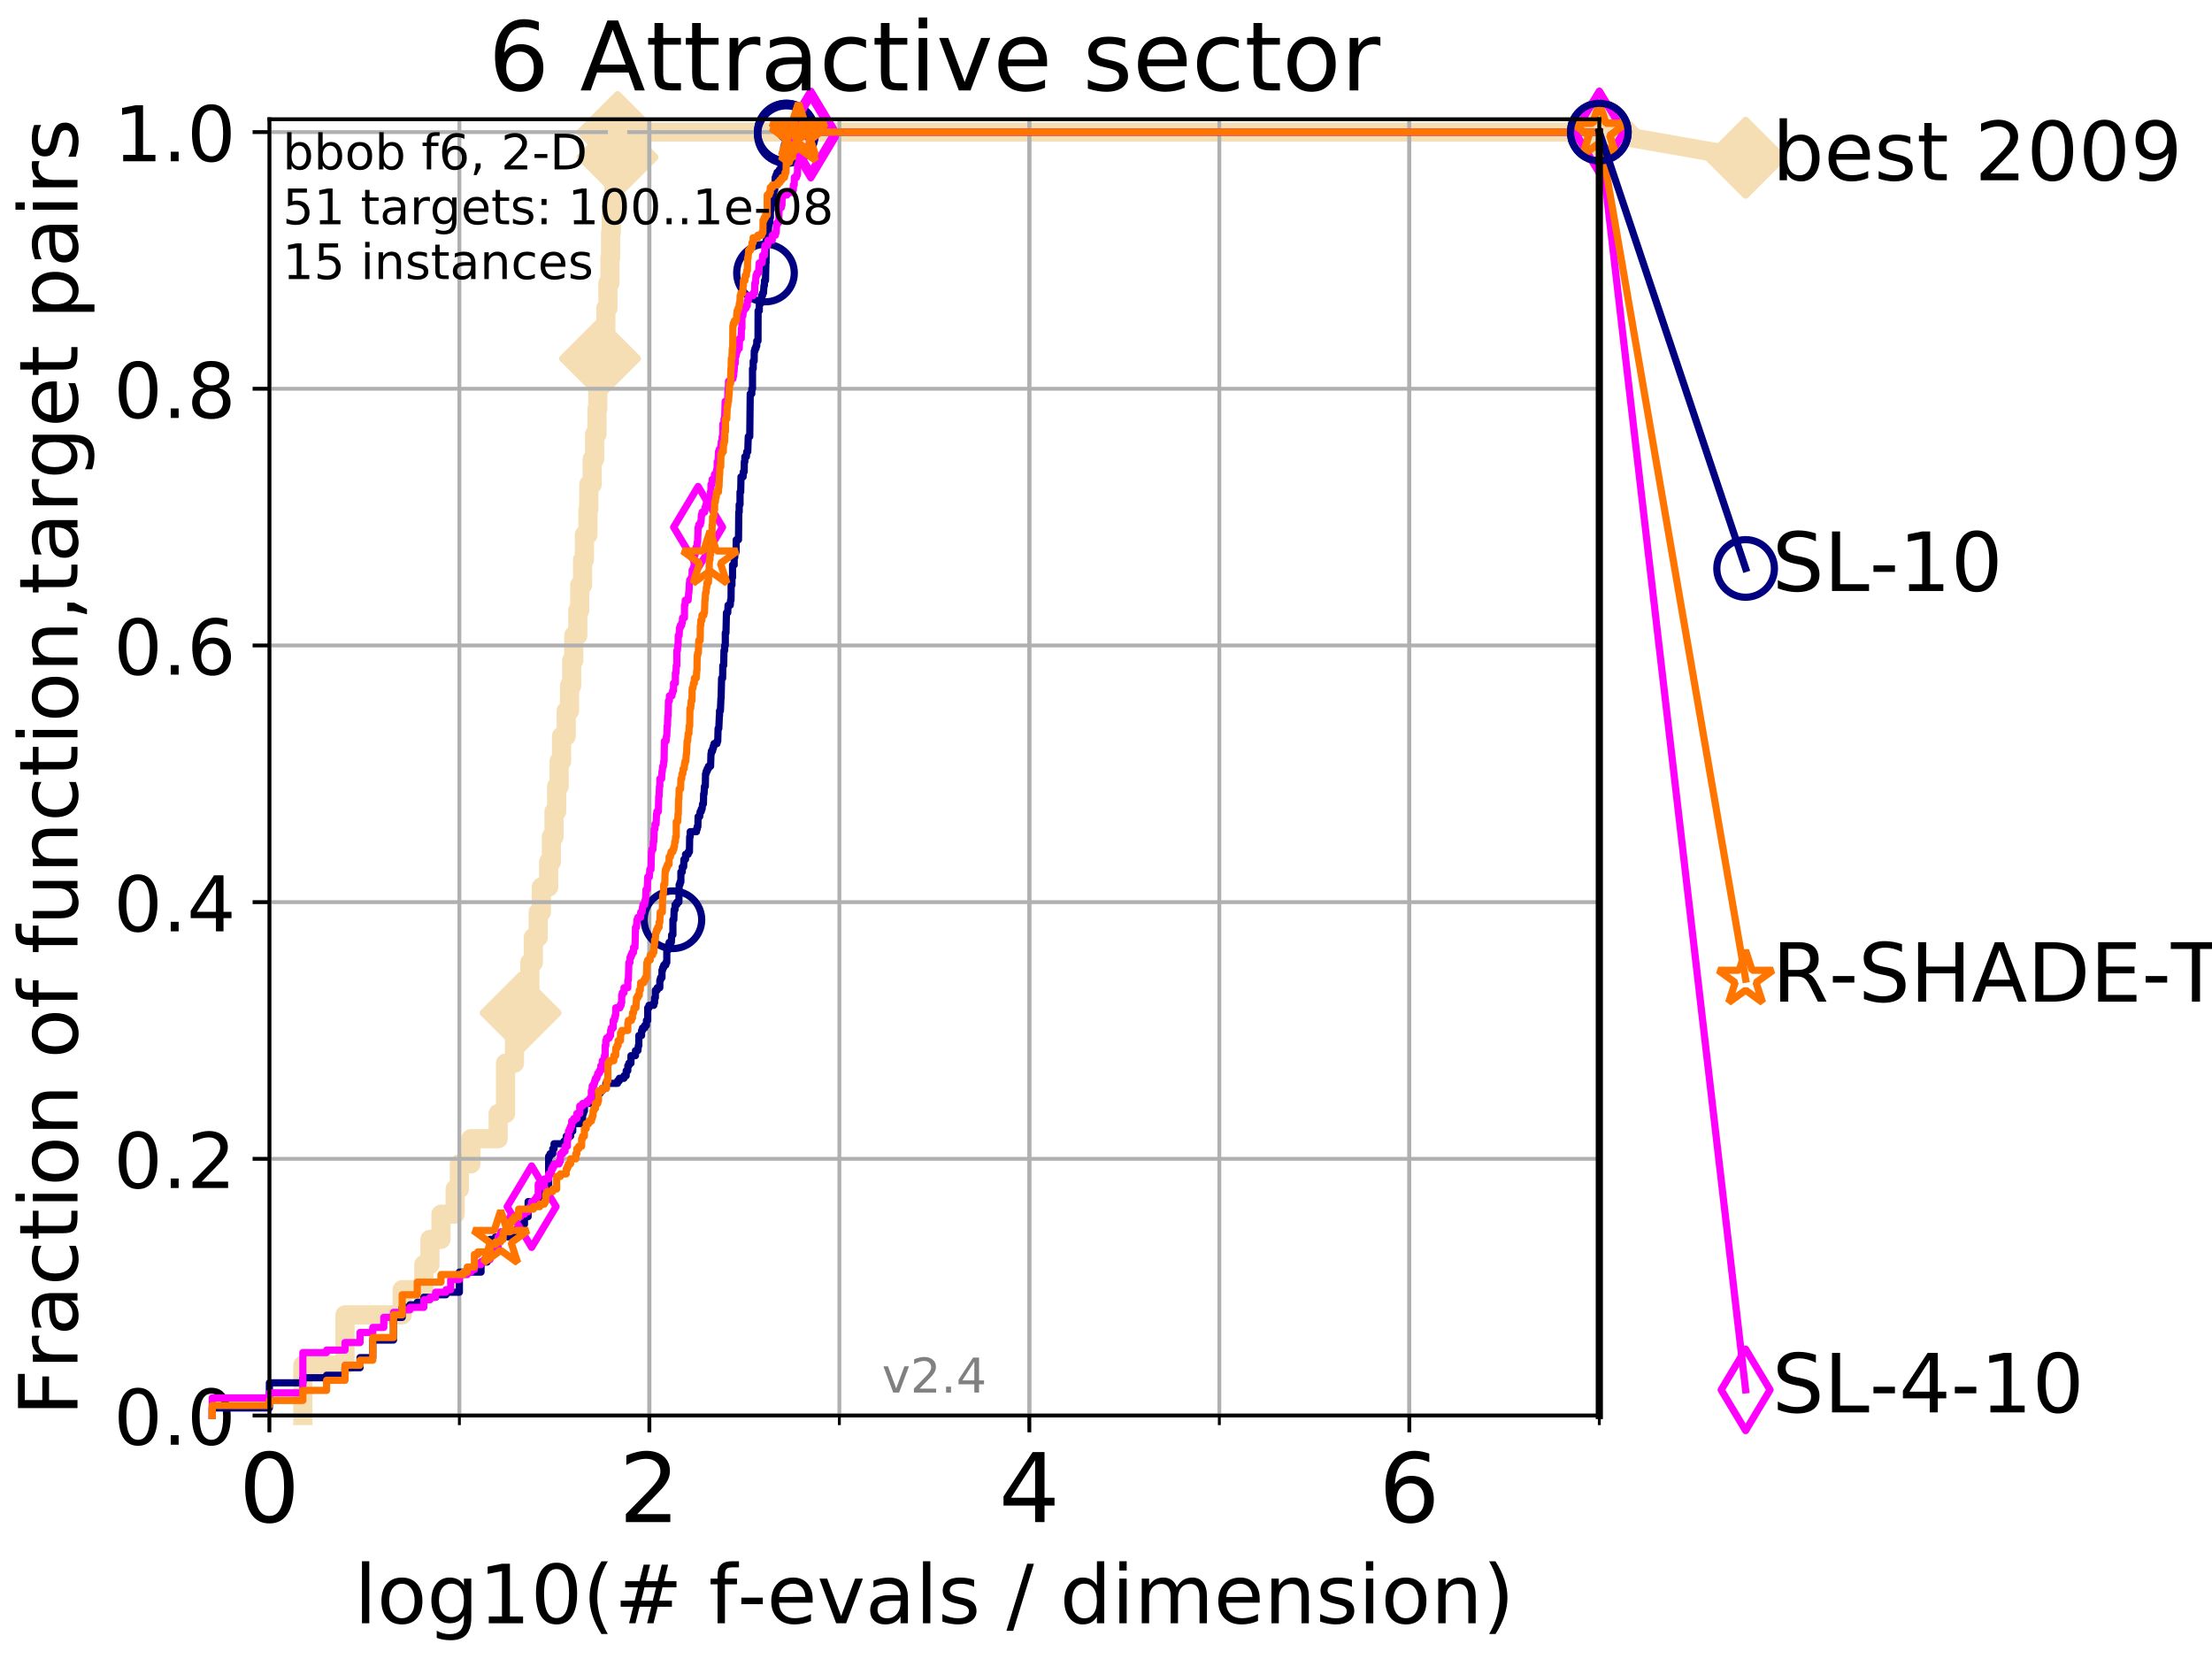 <?xml version="1.0" encoding="utf-8" standalone="no"?>
<!DOCTYPE svg PUBLIC "-//W3C//DTD SVG 1.1//EN"
  "http://www.w3.org/Graphics/SVG/1.1/DTD/svg11.dtd">
<!-- Created with matplotlib (http://matplotlib.org/) -->
<svg height="345.6pt" version="1.1" viewBox="0 0 460.8 345.6" width="460.8pt" xmlns="http://www.w3.org/2000/svg" xmlns:xlink="http://www.w3.org/1999/xlink">
 <defs>
  <style type="text/css">
*{stroke-linecap:butt;stroke-linejoin:round;}
  </style>
 </defs>
 <g id="figure_1">
  <g id="patch_1">
   <path d="M 0 345.6 
L 460.8 345.6 
L 460.8 0 
L 0 0 
z
" style="fill:#ffffff;"/>
  </g>
  <g id="axes_1">
   <g id="patch_2">
    <path d="M 56.12 294.88 
L 333.168 294.88 
L 333.168 24.84 
L 56.12 24.84 
z
" style="fill:#ffffff;"/>
   </g>
   <g id="line2d_1">
    <path d="M 63.089 294.88 
L 63.089 284.395 
L 71.87 284.395 
L 71.87 273.91 
L 83.784 273.91 
L 83.784 268.668 
L 88.294 268.668 
L 88.294 263.425 
L 89.568 263.425 
L 89.568 258.183 
L 91.863 258.183 
L 91.863 252.94 
L 94.817 252.94 
L 94.817 247.698 
L 95.698 247.698 
L 95.698 242.455 
L 98.101 242.455 
L 98.101 237.213 
L 103.777 237.213 
L 103.777 231.97 
L 105.317 231.97 
L 105.317 221.485 
L 107.177 221.485 
L 107.177 216.243 
L 108.037 216.243 
L 108.037 211 
L 108.451 211 
L 108.451 205.758 
L 110.385 205.758 
L 110.385 200.515 
L 111.101 200.515 
L 111.101 195.273 
L 112.122 195.273 
L 112.122 190.03 
L 112.771 190.03 
L 112.771 184.788 
L 114.293 184.788 
L 114.293 179.546 
L 114.866 179.546 
L 114.866 174.303 
L 115.421 174.303 
L 115.421 169.061 
L 115.958 169.061 
L 115.958 163.818 
L 116.479 163.818 
L 116.479 158.576 
L 116.984 158.576 
L 116.984 153.333 
L 117.953 153.333 
L 117.953 148.091 
L 118.645 148.091 
L 118.645 142.848 
L 119.092 142.848 
L 119.092 137.606 
L 119.527 137.606 
L 119.527 132.363 
L 120.365 132.363 
L 120.365 127.121 
L 120.77 127.121 
L 120.77 121.878 
L 121.359 121.878 
L 121.359 116.636 
L 121.741 116.636 
L 121.741 111.393 
L 122.481 111.393 
L 122.481 106.151 
L 122.661 106.151 
L 122.661 100.908 
L 123.362 100.908 
L 123.362 95.666 
L 123.87 95.666 
L 123.87 90.423 
L 124.364 90.423 
L 124.364 85.181 
L 124.525 85.181 
L 124.525 79.938 
L 125.001 79.938 
L 125.001 74.696 
L 125.31 74.696 
L 125.31 69.453 
L 126.207 69.453 
L 126.207 64.211 
L 126.639 64.211 
L 126.639 58.969 
L 127.06 58.969 
L 127.06 53.726 
L 127.198 53.726 
L 127.198 48.484 
L 127.335 48.484 
L 127.335 43.241 
L 127.872 43.241 
L 127.872 37.999 
L 128.264 37.999 
L 128.264 32.756 
L 128.648 32.756 
L 128.648 27.514 
L 333.168 27.514 
" style="fill:none;stroke:#f5deb3;stroke-linecap:square;stroke-width:4;"/>
   </g>
   <g id="line2d_2">
    <defs>
     <path d="M -0 7.778 
L 7.778 0 
L 0 -7.778 
L -7.778 -0 
z
" id="m406f491ce4" style="stroke:#f5deb3;stroke-linejoin:miter;stroke-width:1.5;"/>
    </defs>
    <g>
     <use style="fill:#f5deb3;stroke:#f5deb3;stroke-linejoin:miter;stroke-width:1.5;" x="108.451" xlink:href="#m406f491ce4" y="211"/>
     <use style="fill:#f5deb3;stroke:#f5deb3;stroke-linejoin:miter;stroke-width:1.5;" x="125.001" xlink:href="#m406f491ce4" y="74.696"/>
     <use style="fill:#f5deb3;stroke:#f5deb3;stroke-linejoin:miter;stroke-width:1.5;" x="128.648" xlink:href="#m406f491ce4" y="32.756"/>
     <use style="fill:#f5deb3;stroke:#f5deb3;stroke-linejoin:miter;stroke-width:1.5;" x="128.648" xlink:href="#m406f491ce4" y="27.514"/>
     <use style="fill:#f5deb3;stroke:#f5deb3;stroke-linejoin:miter;stroke-width:1.5;" x="333.168" xlink:href="#m406f491ce4" y="27.514"/>
    </g>
   </g>
   <g id="line2d_3">
    <path style="fill:none;stroke:#f5deb3;stroke-linecap:square;stroke-width:4;"/>
    <g/>
   </g>
   <g id="line2d_4">
    <path d="M 333.168 27.514 
L 363.643 32.861 
" style="fill:none;stroke:#f5deb3;stroke-linecap:square;stroke-width:4;"/>
    <g>
     <use style="fill:#f5deb3;stroke:#f5deb3;stroke-linejoin:miter;stroke-width:1.5;" x="333.168" xlink:href="#m406f491ce4" y="27.514"/>
     <use style="fill:#f5deb3;stroke:#f5deb3;stroke-linejoin:miter;stroke-width:1.5;" x="363.643" xlink:href="#m406f491ce4" y="32.861"/>
    </g>
   </g>
   <g id="matplotlib.axis_1">
    <g id="xtick_1">
     <g id="line2d_5">
      <path clip-path="url(#p0974e28a76)" d="M 56.12 294.88 
L 56.12 24.84 
" style="fill:none;stroke:#b0b0b0;stroke-linecap:square;stroke-width:0.8;"/>
     </g>
     <g id="line2d_6">
      <defs>
       <path d="M 0 0 
L 0 3.5 
" id="mb3fdeaecac" style="stroke:#000000;stroke-width:0.8;"/>
      </defs>
      <g>
       <use style="stroke:#000000;stroke-width:0.8;" x="56.12" xlink:href="#mb3fdeaecac" y="294.88"/>
      </g>
     </g>
     <g id="text_1">
      <!-- 0 -->
      <defs>
       <path d="M 31.781 66.406 
Q 24.172 66.406 20.328 58.906 
Q 16.5 51.422 16.5 36.375 
Q 16.5 21.391 20.328 13.891 
Q 24.172 6.391 31.781 6.391 
Q 39.453 6.391 43.281 13.891 
Q 47.125 21.391 47.125 36.375 
Q 47.125 51.422 43.281 58.906 
Q 39.453 66.406 31.781 66.406 
z
M 31.781 74.219 
Q 44.047 74.219 50.516 64.516 
Q 56.984 54.828 56.984 36.375 
Q 56.984 17.969 50.516 8.266 
Q 44.047 -1.422 31.781 -1.422 
Q 19.531 -1.422 13.062 8.266 
Q 6.594 17.969 6.594 36.375 
Q 6.594 54.828 13.062 64.516 
Q 19.531 74.219 31.781 74.219 
z
" id="DejaVuSans-30"/>
      </defs>
      <g transform="translate(49.758 317.077)scale(0.2 -0.2)">
       <use xlink:href="#DejaVuSans-30"/>
      </g>
     </g>
    </g>
    <g id="xtick_2">
     <g id="line2d_7">
      <path clip-path="url(#p0974e28a76)" d="M 135.277 294.88 
L 135.277 24.84 
" style="fill:none;stroke:#b0b0b0;stroke-linecap:square;stroke-width:0.8;"/>
     </g>
     <g id="line2d_8">
      <g>
       <use style="stroke:#000000;stroke-width:0.8;" x="135.277" xlink:href="#mb3fdeaecac" y="294.88"/>
      </g>
     </g>
     <g id="text_2">
      <!-- 2 -->
      <defs>
       <path d="M 19.188 8.297 
L 53.609 8.297 
L 53.609 0 
L 7.328 0 
L 7.328 8.297 
Q 12.938 14.109 22.625 23.891 
Q 32.328 33.688 34.812 36.531 
Q 39.547 41.844 41.422 45.531 
Q 43.312 49.219 43.312 52.781 
Q 43.312 58.594 39.234 62.25 
Q 35.156 65.922 28.609 65.922 
Q 23.969 65.922 18.812 64.312 
Q 13.672 62.703 7.812 59.422 
L 7.812 69.391 
Q 13.766 71.781 18.938 73 
Q 24.125 74.219 28.422 74.219 
Q 39.75 74.219 46.484 68.547 
Q 53.219 62.891 53.219 53.422 
Q 53.219 48.922 51.531 44.891 
Q 49.859 40.875 45.406 35.406 
Q 44.188 33.984 37.641 27.219 
Q 31.109 20.453 19.188 8.297 
z
" id="DejaVuSans-32"/>
      </defs>
      <g transform="translate(128.914 317.077)scale(0.2 -0.2)">
       <use xlink:href="#DejaVuSans-32"/>
      </g>
     </g>
    </g>
    <g id="xtick_3">
     <g id="line2d_9">
      <path clip-path="url(#p0974e28a76)" d="M 214.433 294.88 
L 214.433 24.84 
" style="fill:none;stroke:#b0b0b0;stroke-linecap:square;stroke-width:0.8;"/>
     </g>
     <g id="line2d_10">
      <g>
       <use style="stroke:#000000;stroke-width:0.8;" x="214.433" xlink:href="#mb3fdeaecac" y="294.88"/>
      </g>
     </g>
     <g id="text_3">
      <!-- 4 -->
      <defs>
       <path d="M 37.797 64.312 
L 12.891 25.391 
L 37.797 25.391 
z
M 35.203 72.906 
L 47.609 72.906 
L 47.609 25.391 
L 58.016 25.391 
L 58.016 17.188 
L 47.609 17.188 
L 47.609 0 
L 37.797 0 
L 37.797 17.188 
L 4.891 17.188 
L 4.891 26.703 
z
" id="DejaVuSans-34"/>
      </defs>
      <g transform="translate(208.071 317.077)scale(0.2 -0.2)">
       <use xlink:href="#DejaVuSans-34"/>
      </g>
     </g>
    </g>
    <g id="xtick_4">
     <g id="line2d_11">
      <path clip-path="url(#p0974e28a76)" d="M 293.59 294.88 
L 293.59 24.84 
" style="fill:none;stroke:#b0b0b0;stroke-linecap:square;stroke-width:0.8;"/>
     </g>
     <g id="line2d_12">
      <g>
       <use style="stroke:#000000;stroke-width:0.8;" x="293.59" xlink:href="#mb3fdeaecac" y="294.88"/>
      </g>
     </g>
     <g id="text_4">
      <!-- 6 -->
      <defs>
       <path d="M 33.016 40.375 
Q 26.375 40.375 22.484 35.828 
Q 18.609 31.297 18.609 23.391 
Q 18.609 15.531 22.484 10.953 
Q 26.375 6.391 33.016 6.391 
Q 39.656 6.391 43.531 10.953 
Q 47.406 15.531 47.406 23.391 
Q 47.406 31.297 43.531 35.828 
Q 39.656 40.375 33.016 40.375 
z
M 52.594 71.297 
L 52.594 62.312 
Q 48.875 64.062 45.094 64.984 
Q 41.312 65.922 37.594 65.922 
Q 27.828 65.922 22.672 59.328 
Q 17.531 52.734 16.797 39.406 
Q 19.672 43.656 24.016 45.922 
Q 28.375 48.188 33.594 48.188 
Q 44.578 48.188 50.953 41.516 
Q 57.328 34.859 57.328 23.391 
Q 57.328 12.156 50.688 5.359 
Q 44.047 -1.422 33.016 -1.422 
Q 20.359 -1.422 13.672 8.266 
Q 6.984 17.969 6.984 36.375 
Q 6.984 53.656 15.188 63.938 
Q 23.391 74.219 37.203 74.219 
Q 40.922 74.219 44.703 73.484 
Q 48.484 72.75 52.594 71.297 
z
" id="DejaVuSans-36"/>
      </defs>
      <g transform="translate(287.227 317.077)scale(0.2 -0.2)">
       <use xlink:href="#DejaVuSans-36"/>
      </g>
     </g>
    </g>
    <g id="xtick_5">
     <g id="line2d_13">
      <path clip-path="url(#p0974e28a76)" d="M 56.12 294.88 
L 56.12 24.84 
" style="fill:none;stroke:#b0b0b0;stroke-linecap:square;stroke-width:0.8;"/>
     </g>
     <g id="line2d_14">
      <defs>
       <path d="M 0 0 
L 0 2 
" id="m80dd781056" style="stroke:#000000;stroke-width:0.6;"/>
      </defs>
      <g>
       <use style="stroke:#000000;stroke-width:0.6;" x="56.12" xlink:href="#m80dd781056" y="294.88"/>
      </g>
     </g>
    </g>
    <g id="xtick_6">
     <g id="line2d_15">
      <path clip-path="url(#p0974e28a76)" d="M 95.698 294.88 
L 95.698 24.84 
" style="fill:none;stroke:#b0b0b0;stroke-linecap:square;stroke-width:0.8;"/>
     </g>
     <g id="line2d_16">
      <g>
       <use style="stroke:#000000;stroke-width:0.6;" x="95.698" xlink:href="#m80dd781056" y="294.88"/>
      </g>
     </g>
    </g>
    <g id="xtick_7">
     <g id="line2d_17">
      <path clip-path="url(#p0974e28a76)" d="M 135.277 294.88 
L 135.277 24.84 
" style="fill:none;stroke:#b0b0b0;stroke-linecap:square;stroke-width:0.8;"/>
     </g>
     <g id="line2d_18">
      <g>
       <use style="stroke:#000000;stroke-width:0.6;" x="135.277" xlink:href="#m80dd781056" y="294.88"/>
      </g>
     </g>
    </g>
    <g id="xtick_8">
     <g id="line2d_19">
      <path clip-path="url(#p0974e28a76)" d="M 174.855 294.88 
L 174.855 24.84 
" style="fill:none;stroke:#b0b0b0;stroke-linecap:square;stroke-width:0.8;"/>
     </g>
     <g id="line2d_20">
      <g>
       <use style="stroke:#000000;stroke-width:0.6;" x="174.855" xlink:href="#m80dd781056" y="294.88"/>
      </g>
     </g>
    </g>
    <g id="xtick_9">
     <g id="line2d_21">
      <path clip-path="url(#p0974e28a76)" d="M 214.433 294.88 
L 214.433 24.84 
" style="fill:none;stroke:#b0b0b0;stroke-linecap:square;stroke-width:0.8;"/>
     </g>
     <g id="line2d_22">
      <g>
       <use style="stroke:#000000;stroke-width:0.6;" x="214.433" xlink:href="#m80dd781056" y="294.88"/>
      </g>
     </g>
    </g>
    <g id="xtick_10">
     <g id="line2d_23">
      <path clip-path="url(#p0974e28a76)" d="M 254.011 294.88 
L 254.011 24.84 
" style="fill:none;stroke:#b0b0b0;stroke-linecap:square;stroke-width:0.8;"/>
     </g>
     <g id="line2d_24">
      <g>
       <use style="stroke:#000000;stroke-width:0.6;" x="254.011" xlink:href="#m80dd781056" y="294.88"/>
      </g>
     </g>
    </g>
    <g id="xtick_11">
     <g id="line2d_25">
      <path clip-path="url(#p0974e28a76)" d="M 293.59 294.88 
L 293.59 24.84 
" style="fill:none;stroke:#b0b0b0;stroke-linecap:square;stroke-width:0.8;"/>
     </g>
     <g id="line2d_26">
      <g>
       <use style="stroke:#000000;stroke-width:0.6;" x="293.59" xlink:href="#m80dd781056" y="294.88"/>
      </g>
     </g>
    </g>
    <g id="xtick_12">
     <g id="line2d_27">
      <path clip-path="url(#p0974e28a76)" d="M 333.168 294.88 
L 333.168 24.84 
" style="fill:none;stroke:#b0b0b0;stroke-linecap:square;stroke-width:0.8;"/>
     </g>
     <g id="line2d_28">
      <g>
       <use style="stroke:#000000;stroke-width:0.6;" x="333.168" xlink:href="#m80dd781056" y="294.88"/>
      </g>
     </g>
    </g>
    <g id="text_5">
     <!-- log10(# f-evals / dimension) -->
     <defs>
      <path d="M 9.422 75.984 
L 18.406 75.984 
L 18.406 0 
L 9.422 0 
z
" id="DejaVuSans-6c"/>
      <path d="M 30.609 48.391 
Q 23.391 48.391 19.188 42.75 
Q 14.984 37.109 14.984 27.297 
Q 14.984 17.484 19.156 11.844 
Q 23.344 6.203 30.609 6.203 
Q 37.797 6.203 41.984 11.859 
Q 46.188 17.531 46.188 27.297 
Q 46.188 37.016 41.984 42.703 
Q 37.797 48.391 30.609 48.391 
z
M 30.609 56 
Q 42.328 56 49.016 48.375 
Q 55.719 40.766 55.719 27.297 
Q 55.719 13.875 49.016 6.219 
Q 42.328 -1.422 30.609 -1.422 
Q 18.844 -1.422 12.172 6.219 
Q 5.516 13.875 5.516 27.297 
Q 5.516 40.766 12.172 48.375 
Q 18.844 56 30.609 56 
z
" id="DejaVuSans-6f"/>
      <path d="M 45.406 27.984 
Q 45.406 37.75 41.375 43.109 
Q 37.359 48.484 30.078 48.484 
Q 22.859 48.484 18.828 43.109 
Q 14.797 37.75 14.797 27.984 
Q 14.797 18.266 18.828 12.891 
Q 22.859 7.516 30.078 7.516 
Q 37.359 7.516 41.375 12.891 
Q 45.406 18.266 45.406 27.984 
z
M 54.391 6.781 
Q 54.391 -7.172 48.188 -13.984 
Q 42 -20.797 29.203 -20.797 
Q 24.469 -20.797 20.266 -20.094 
Q 16.062 -19.391 12.109 -17.922 
L 12.109 -9.188 
Q 16.062 -11.328 19.922 -12.344 
Q 23.781 -13.375 27.781 -13.375 
Q 36.625 -13.375 41.016 -8.766 
Q 45.406 -4.156 45.406 5.172 
L 45.406 9.625 
Q 42.625 4.781 38.281 2.391 
Q 33.938 0 27.875 0 
Q 17.828 0 11.672 7.656 
Q 5.516 15.328 5.516 27.984 
Q 5.516 40.672 11.672 48.328 
Q 17.828 56 27.875 56 
Q 33.938 56 38.281 53.609 
Q 42.625 51.219 45.406 46.391 
L 45.406 54.688 
L 54.391 54.688 
z
" id="DejaVuSans-67"/>
      <path d="M 12.406 8.297 
L 28.516 8.297 
L 28.516 63.922 
L 10.984 60.406 
L 10.984 69.391 
L 28.422 72.906 
L 38.281 72.906 
L 38.281 8.297 
L 54.391 8.297 
L 54.391 0 
L 12.406 0 
z
" id="DejaVuSans-31"/>
      <path d="M 31 75.875 
Q 24.469 64.656 21.281 53.656 
Q 18.109 42.672 18.109 31.391 
Q 18.109 20.125 21.312 9.062 
Q 24.516 -2 31 -13.188 
L 23.188 -13.188 
Q 15.875 -1.703 12.234 9.375 
Q 8.594 20.453 8.594 31.391 
Q 8.594 42.281 12.203 53.312 
Q 15.828 64.359 23.188 75.875 
z
" id="DejaVuSans-28"/>
      <path d="M 51.125 44 
L 36.922 44 
L 32.812 27.688 
L 47.125 27.688 
z
M 43.797 71.781 
L 38.719 51.516 
L 52.984 51.516 
L 58.109 71.781 
L 65.922 71.781 
L 60.891 51.516 
L 76.125 51.516 
L 76.125 44 
L 58.984 44 
L 54.984 27.688 
L 70.516 27.688 
L 70.516 20.219 
L 53.078 20.219 
L 48 0 
L 40.188 0 
L 45.219 20.219 
L 30.906 20.219 
L 25.875 0 
L 18.016 0 
L 23.094 20.219 
L 7.719 20.219 
L 7.719 27.688 
L 24.906 27.688 
L 29 44 
L 13.281 44 
L 13.281 51.516 
L 30.906 51.516 
L 35.891 71.781 
z
" id="DejaVuSans-23"/>
      <path id="DejaVuSans-20"/>
      <path d="M 37.109 75.984 
L 37.109 68.5 
L 28.516 68.5 
Q 23.688 68.5 21.797 66.547 
Q 19.922 64.594 19.922 59.516 
L 19.922 54.688 
L 34.719 54.688 
L 34.719 47.703 
L 19.922 47.703 
L 19.922 0 
L 10.891 0 
L 10.891 47.703 
L 2.297 47.703 
L 2.297 54.688 
L 10.891 54.688 
L 10.891 58.5 
Q 10.891 67.625 15.141 71.797 
Q 19.391 75.984 28.609 75.984 
z
" id="DejaVuSans-66"/>
      <path d="M 4.891 31.391 
L 31.203 31.391 
L 31.203 23.391 
L 4.891 23.391 
z
" id="DejaVuSans-2d"/>
      <path d="M 56.203 29.594 
L 56.203 25.203 
L 14.891 25.203 
Q 15.484 15.922 20.484 11.062 
Q 25.484 6.203 34.422 6.203 
Q 39.594 6.203 44.453 7.469 
Q 49.312 8.734 54.109 11.281 
L 54.109 2.781 
Q 49.266 0.734 44.188 -0.344 
Q 39.109 -1.422 33.891 -1.422 
Q 20.797 -1.422 13.156 6.188 
Q 5.516 13.812 5.516 26.812 
Q 5.516 40.234 12.766 48.109 
Q 20.016 56 32.328 56 
Q 43.359 56 49.781 48.891 
Q 56.203 41.797 56.203 29.594 
z
M 47.219 32.234 
Q 47.125 39.594 43.094 43.984 
Q 39.062 48.391 32.422 48.391 
Q 24.906 48.391 20.391 44.141 
Q 15.875 39.891 15.188 32.172 
z
" id="DejaVuSans-65"/>
      <path d="M 2.984 54.688 
L 12.5 54.688 
L 29.594 8.797 
L 46.688 54.688 
L 56.203 54.688 
L 35.688 0 
L 23.484 0 
z
" id="DejaVuSans-76"/>
      <path d="M 34.281 27.484 
Q 23.391 27.484 19.188 25 
Q 14.984 22.516 14.984 16.5 
Q 14.984 11.719 18.141 8.906 
Q 21.297 6.109 26.703 6.109 
Q 34.188 6.109 38.703 11.406 
Q 43.219 16.703 43.219 25.484 
L 43.219 27.484 
z
M 52.203 31.203 
L 52.203 0 
L 43.219 0 
L 43.219 8.297 
Q 40.141 3.328 35.547 0.953 
Q 30.953 -1.422 24.312 -1.422 
Q 15.922 -1.422 10.953 3.297 
Q 6 8.016 6 15.922 
Q 6 25.141 12.172 29.828 
Q 18.359 34.516 30.609 34.516 
L 43.219 34.516 
L 43.219 35.406 
Q 43.219 41.609 39.141 45 
Q 35.062 48.391 27.688 48.391 
Q 23 48.391 18.547 47.266 
Q 14.109 46.141 10.016 43.891 
L 10.016 52.203 
Q 14.938 54.109 19.578 55.047 
Q 24.219 56 28.609 56 
Q 40.484 56 46.344 49.844 
Q 52.203 43.703 52.203 31.203 
z
" id="DejaVuSans-61"/>
      <path d="M 44.281 53.078 
L 44.281 44.578 
Q 40.484 46.531 36.375 47.5 
Q 32.281 48.484 27.875 48.484 
Q 21.188 48.484 17.844 46.438 
Q 14.5 44.391 14.5 40.281 
Q 14.5 37.156 16.891 35.375 
Q 19.281 33.594 26.516 31.984 
L 29.594 31.297 
Q 39.156 29.25 43.188 25.516 
Q 47.219 21.781 47.219 15.094 
Q 47.219 7.469 41.188 3.016 
Q 35.156 -1.422 24.609 -1.422 
Q 20.219 -1.422 15.453 -0.562 
Q 10.688 0.297 5.422 2 
L 5.422 11.281 
Q 10.406 8.688 15.234 7.391 
Q 20.062 6.109 24.812 6.109 
Q 31.156 6.109 34.562 8.281 
Q 37.984 10.453 37.984 14.406 
Q 37.984 18.062 35.516 20.016 
Q 33.062 21.969 24.703 23.781 
L 21.578 24.516 
Q 13.234 26.266 9.516 29.906 
Q 5.812 33.547 5.812 39.891 
Q 5.812 47.609 11.281 51.797 
Q 16.75 56 26.812 56 
Q 31.781 56 36.172 55.266 
Q 40.578 54.547 44.281 53.078 
z
" id="DejaVuSans-73"/>
      <path d="M 25.391 72.906 
L 33.688 72.906 
L 8.297 -9.281 
L 0 -9.281 
z
" id="DejaVuSans-2f"/>
      <path d="M 45.406 46.391 
L 45.406 75.984 
L 54.391 75.984 
L 54.391 0 
L 45.406 0 
L 45.406 8.203 
Q 42.578 3.328 38.25 0.953 
Q 33.938 -1.422 27.875 -1.422 
Q 17.969 -1.422 11.734 6.484 
Q 5.516 14.406 5.516 27.297 
Q 5.516 40.188 11.734 48.094 
Q 17.969 56 27.875 56 
Q 33.938 56 38.25 53.625 
Q 42.578 51.266 45.406 46.391 
z
M 14.797 27.297 
Q 14.797 17.391 18.875 11.75 
Q 22.953 6.109 30.078 6.109 
Q 37.203 6.109 41.297 11.75 
Q 45.406 17.391 45.406 27.297 
Q 45.406 37.203 41.297 42.844 
Q 37.203 48.484 30.078 48.484 
Q 22.953 48.484 18.875 42.844 
Q 14.797 37.203 14.797 27.297 
z
" id="DejaVuSans-64"/>
      <path d="M 9.422 54.688 
L 18.406 54.688 
L 18.406 0 
L 9.422 0 
z
M 9.422 75.984 
L 18.406 75.984 
L 18.406 64.594 
L 9.422 64.594 
z
" id="DejaVuSans-69"/>
      <path d="M 52 44.188 
Q 55.375 50.25 60.062 53.125 
Q 64.75 56 71.094 56 
Q 79.641 56 84.281 50.016 
Q 88.922 44.047 88.922 33.016 
L 88.922 0 
L 79.891 0 
L 79.891 32.719 
Q 79.891 40.578 77.094 44.375 
Q 74.312 48.188 68.609 48.188 
Q 61.625 48.188 57.562 43.547 
Q 53.516 38.922 53.516 30.906 
L 53.516 0 
L 44.484 0 
L 44.484 32.719 
Q 44.484 40.625 41.703 44.406 
Q 38.922 48.188 33.109 48.188 
Q 26.219 48.188 22.156 43.531 
Q 18.109 38.875 18.109 30.906 
L 18.109 0 
L 9.078 0 
L 9.078 54.688 
L 18.109 54.688 
L 18.109 46.188 
Q 21.188 51.219 25.484 53.609 
Q 29.781 56 35.688 56 
Q 41.656 56 45.828 52.969 
Q 50 49.953 52 44.188 
z
" id="DejaVuSans-6d"/>
      <path d="M 54.891 33.016 
L 54.891 0 
L 45.906 0 
L 45.906 32.719 
Q 45.906 40.484 42.875 44.328 
Q 39.844 48.188 33.797 48.188 
Q 26.516 48.188 22.312 43.547 
Q 18.109 38.922 18.109 30.906 
L 18.109 0 
L 9.078 0 
L 9.078 54.688 
L 18.109 54.688 
L 18.109 46.188 
Q 21.344 51.125 25.703 53.562 
Q 30.078 56 35.797 56 
Q 45.219 56 50.047 50.172 
Q 54.891 44.344 54.891 33.016 
z
" id="DejaVuSans-6e"/>
      <path d="M 8.016 75.875 
L 15.828 75.875 
Q 23.141 64.359 26.781 53.312 
Q 30.422 42.281 30.422 31.391 
Q 30.422 20.453 26.781 9.375 
Q 23.141 -1.703 15.828 -13.188 
L 8.016 -13.188 
Q 14.5 -2 17.703 9.062 
Q 20.906 20.125 20.906 31.391 
Q 20.906 42.672 17.703 53.656 
Q 14.5 64.656 8.016 75.875 
z
" id="DejaVuSans-29"/>
     </defs>
     <g transform="translate(73.803 338.154)scale(0.17 -0.17)">
      <use xlink:href="#DejaVuSans-6c"/>
      <use x="27.783" xlink:href="#DejaVuSans-6f"/>
      <use x="88.965" xlink:href="#DejaVuSans-67"/>
      <use x="152.441" xlink:href="#DejaVuSans-31"/>
      <use x="216.064" xlink:href="#DejaVuSans-30"/>
      <use x="279.688" xlink:href="#DejaVuSans-28"/>
      <use x="318.701" xlink:href="#DejaVuSans-23"/>
      <use x="402.49" xlink:href="#DejaVuSans-20"/>
      <use x="434.277" xlink:href="#DejaVuSans-66"/>
      <use x="469.404" xlink:href="#DejaVuSans-2d"/>
      <use x="505.488" xlink:href="#DejaVuSans-65"/>
      <use x="567.012" xlink:href="#DejaVuSans-76"/>
      <use x="626.191" xlink:href="#DejaVuSans-61"/>
      <use x="687.471" xlink:href="#DejaVuSans-6c"/>
      <use x="715.254" xlink:href="#DejaVuSans-73"/>
      <use x="767.354" xlink:href="#DejaVuSans-20"/>
      <use x="799.141" xlink:href="#DejaVuSans-2f"/>
      <use x="832.832" xlink:href="#DejaVuSans-20"/>
      <use x="864.619" xlink:href="#DejaVuSans-64"/>
      <use x="928.096" xlink:href="#DejaVuSans-69"/>
      <use x="955.879" xlink:href="#DejaVuSans-6d"/>
      <use x="1053.291" xlink:href="#DejaVuSans-65"/>
      <use x="1114.814" xlink:href="#DejaVuSans-6e"/>
      <use x="1178.193" xlink:href="#DejaVuSans-73"/>
      <use x="1230.293" xlink:href="#DejaVuSans-69"/>
      <use x="1258.076" xlink:href="#DejaVuSans-6f"/>
      <use x="1319.258" xlink:href="#DejaVuSans-6e"/>
      <use x="1382.637" xlink:href="#DejaVuSans-29"/>
     </g>
    </g>
   </g>
   <g id="matplotlib.axis_2">
    <g id="ytick_1">
     <g id="line2d_29">
      <path clip-path="url(#p0974e28a76)" d="M 56.12 294.88 
L 333.168 294.88 
" style="fill:none;stroke:#b0b0b0;stroke-linecap:square;stroke-width:0.8;"/>
     </g>
     <g id="line2d_30">
      <defs>
       <path d="M 0 0 
L -3.5 0 
" id="m79e0644937" style="stroke:#000000;stroke-width:0.8;"/>
      </defs>
      <g>
       <use style="stroke:#000000;stroke-width:0.8;" x="56.12" xlink:href="#m79e0644937" y="294.88"/>
      </g>
     </g>
     <g id="text_6">
      <!-- 0.0 -->
      <defs>
       <path d="M 10.688 12.406 
L 21 12.406 
L 21 0 
L 10.688 0 
z
" id="DejaVuSans-2e"/>
      </defs>
      <g transform="translate(23.675 300.959)scale(0.16 -0.16)">
       <use xlink:href="#DejaVuSans-30"/>
       <use x="63.623" xlink:href="#DejaVuSans-2e"/>
       <use x="95.41" xlink:href="#DejaVuSans-30"/>
      </g>
     </g>
    </g>
    <g id="ytick_2">
     <g id="line2d_31">
      <path clip-path="url(#p0974e28a76)" d="M 56.12 241.407 
L 333.168 241.407 
" style="fill:none;stroke:#b0b0b0;stroke-linecap:square;stroke-width:0.8;"/>
     </g>
     <g id="line2d_32">
      <g>
       <use style="stroke:#000000;stroke-width:0.8;" x="56.12" xlink:href="#m79e0644937" y="241.407"/>
      </g>
     </g>
     <g id="text_7">
      <!-- 0.2 -->
      <g transform="translate(23.675 247.485)scale(0.16 -0.16)">
       <use xlink:href="#DejaVuSans-30"/>
       <use x="63.623" xlink:href="#DejaVuSans-2e"/>
       <use x="95.41" xlink:href="#DejaVuSans-32"/>
      </g>
     </g>
    </g>
    <g id="ytick_3">
     <g id="line2d_33">
      <path clip-path="url(#p0974e28a76)" d="M 56.12 187.933 
L 333.168 187.933 
" style="fill:none;stroke:#b0b0b0;stroke-linecap:square;stroke-width:0.8;"/>
     </g>
     <g id="line2d_34">
      <g>
       <use style="stroke:#000000;stroke-width:0.8;" x="56.12" xlink:href="#m79e0644937" y="187.933"/>
      </g>
     </g>
     <g id="text_8">
      <!-- 0.4 -->
      <g transform="translate(23.675 194.012)scale(0.16 -0.16)">
       <use xlink:href="#DejaVuSans-30"/>
       <use x="63.623" xlink:href="#DejaVuSans-2e"/>
       <use x="95.41" xlink:href="#DejaVuSans-34"/>
      </g>
     </g>
    </g>
    <g id="ytick_4">
     <g id="line2d_35">
      <path clip-path="url(#p0974e28a76)" d="M 56.12 134.46 
L 333.168 134.46 
" style="fill:none;stroke:#b0b0b0;stroke-linecap:square;stroke-width:0.8;"/>
     </g>
     <g id="line2d_36">
      <g>
       <use style="stroke:#000000;stroke-width:0.8;" x="56.12" xlink:href="#m79e0644937" y="134.46"/>
      </g>
     </g>
     <g id="text_9">
      <!-- 0.6 -->
      <g transform="translate(23.675 140.539)scale(0.16 -0.16)">
       <use xlink:href="#DejaVuSans-30"/>
       <use x="63.623" xlink:href="#DejaVuSans-2e"/>
       <use x="95.41" xlink:href="#DejaVuSans-36"/>
      </g>
     </g>
    </g>
    <g id="ytick_5">
     <g id="line2d_37">
      <path clip-path="url(#p0974e28a76)" d="M 56.12 80.987 
L 333.168 80.987 
" style="fill:none;stroke:#b0b0b0;stroke-linecap:square;stroke-width:0.8;"/>
     </g>
     <g id="line2d_38">
      <g>
       <use style="stroke:#000000;stroke-width:0.8;" x="56.12" xlink:href="#m79e0644937" y="80.987"/>
      </g>
     </g>
     <g id="text_10">
      <!-- 0.8 -->
      <defs>
       <path d="M 31.781 34.625 
Q 24.75 34.625 20.719 30.859 
Q 16.703 27.094 16.703 20.516 
Q 16.703 13.922 20.719 10.156 
Q 24.75 6.391 31.781 6.391 
Q 38.812 6.391 42.859 10.172 
Q 46.922 13.969 46.922 20.516 
Q 46.922 27.094 42.891 30.859 
Q 38.875 34.625 31.781 34.625 
z
M 21.922 38.812 
Q 15.578 40.375 12.031 44.719 
Q 8.5 49.078 8.5 55.328 
Q 8.5 64.062 14.719 69.141 
Q 20.953 74.219 31.781 74.219 
Q 42.672 74.219 48.875 69.141 
Q 55.078 64.062 55.078 55.328 
Q 55.078 49.078 51.531 44.719 
Q 48 40.375 41.703 38.812 
Q 48.828 37.156 52.797 32.312 
Q 56.781 27.484 56.781 20.516 
Q 56.781 9.906 50.312 4.234 
Q 43.844 -1.422 31.781 -1.422 
Q 19.734 -1.422 13.25 4.234 
Q 6.781 9.906 6.781 20.516 
Q 6.781 27.484 10.781 32.312 
Q 14.797 37.156 21.922 38.812 
z
M 18.312 54.391 
Q 18.312 48.734 21.844 45.562 
Q 25.391 42.391 31.781 42.391 
Q 38.141 42.391 41.719 45.562 
Q 45.312 48.734 45.312 54.391 
Q 45.312 60.062 41.719 63.234 
Q 38.141 66.406 31.781 66.406 
Q 25.391 66.406 21.844 63.234 
Q 18.312 60.062 18.312 54.391 
z
" id="DejaVuSans-38"/>
      </defs>
      <g transform="translate(23.675 87.066)scale(0.16 -0.16)">
       <use xlink:href="#DejaVuSans-30"/>
       <use x="63.623" xlink:href="#DejaVuSans-2e"/>
       <use x="95.41" xlink:href="#DejaVuSans-38"/>
      </g>
     </g>
    </g>
    <g id="ytick_6">
     <g id="line2d_39">
      <path clip-path="url(#p0974e28a76)" d="M 56.12 27.514 
L 333.168 27.514 
" style="fill:none;stroke:#b0b0b0;stroke-linecap:square;stroke-width:0.8;"/>
     </g>
     <g id="line2d_40">
      <g>
       <use style="stroke:#000000;stroke-width:0.8;" x="56.12" xlink:href="#m79e0644937" y="27.514"/>
      </g>
     </g>
     <g id="text_11">
      <!-- 1.0 -->
      <g transform="translate(23.675 33.592)scale(0.16 -0.16)">
       <use xlink:href="#DejaVuSans-31"/>
       <use x="63.623" xlink:href="#DejaVuSans-2e"/>
       <use x="95.41" xlink:href="#DejaVuSans-30"/>
      </g>
     </g>
    </g>
    <g id="text_12">
     <!-- Fraction of function,target pairs -->
     <defs>
      <path d="M 9.812 72.906 
L 51.703 72.906 
L 51.703 64.594 
L 19.672 64.594 
L 19.672 43.109 
L 48.578 43.109 
L 48.578 34.812 
L 19.672 34.812 
L 19.672 0 
L 9.812 0 
z
" id="DejaVuSans-46"/>
      <path d="M 41.109 46.297 
Q 39.594 47.172 37.812 47.578 
Q 36.031 48 33.891 48 
Q 26.266 48 22.188 43.047 
Q 18.109 38.094 18.109 28.812 
L 18.109 0 
L 9.078 0 
L 9.078 54.688 
L 18.109 54.688 
L 18.109 46.188 
Q 20.953 51.172 25.484 53.578 
Q 30.031 56 36.531 56 
Q 37.453 56 38.578 55.875 
Q 39.703 55.766 41.062 55.516 
z
" id="DejaVuSans-72"/>
      <path d="M 48.781 52.594 
L 48.781 44.188 
Q 44.969 46.297 41.141 47.344 
Q 37.312 48.391 33.406 48.391 
Q 24.656 48.391 19.812 42.844 
Q 14.984 37.312 14.984 27.297 
Q 14.984 17.281 19.812 11.734 
Q 24.656 6.203 33.406 6.203 
Q 37.312 6.203 41.141 7.25 
Q 44.969 8.297 48.781 10.406 
L 48.781 2.094 
Q 45.016 0.344 40.984 -0.531 
Q 36.969 -1.422 32.422 -1.422 
Q 20.062 -1.422 12.781 6.344 
Q 5.516 14.109 5.516 27.297 
Q 5.516 40.672 12.859 48.328 
Q 20.219 56 33.016 56 
Q 37.156 56 41.109 55.141 
Q 45.062 54.297 48.781 52.594 
z
" id="DejaVuSans-63"/>
      <path d="M 18.312 70.219 
L 18.312 54.688 
L 36.812 54.688 
L 36.812 47.703 
L 18.312 47.703 
L 18.312 18.016 
Q 18.312 11.328 20.141 9.422 
Q 21.969 7.516 27.594 7.516 
L 36.812 7.516 
L 36.812 0 
L 27.594 0 
Q 17.188 0 13.234 3.875 
Q 9.281 7.766 9.281 18.016 
L 9.281 47.703 
L 2.688 47.703 
L 2.688 54.688 
L 9.281 54.688 
L 9.281 70.219 
z
" id="DejaVuSans-74"/>
      <path d="M 8.5 21.578 
L 8.5 54.688 
L 17.484 54.688 
L 17.484 21.922 
Q 17.484 14.156 20.5 10.266 
Q 23.531 6.391 29.594 6.391 
Q 36.859 6.391 41.078 11.031 
Q 45.312 15.672 45.312 23.688 
L 45.312 54.688 
L 54.297 54.688 
L 54.297 0 
L 45.312 0 
L 45.312 8.406 
Q 42.047 3.422 37.719 1 
Q 33.406 -1.422 27.688 -1.422 
Q 18.266 -1.422 13.375 4.438 
Q 8.5 10.297 8.5 21.578 
z
M 31.109 56 
z
" id="DejaVuSans-75"/>
      <path d="M 11.719 12.406 
L 22.016 12.406 
L 22.016 4 
L 14.016 -11.625 
L 7.719 -11.625 
L 11.719 4 
z
" id="DejaVuSans-2c"/>
      <path d="M 18.109 8.203 
L 18.109 -20.797 
L 9.078 -20.797 
L 9.078 54.688 
L 18.109 54.688 
L 18.109 46.391 
Q 20.953 51.266 25.266 53.625 
Q 29.594 56 35.594 56 
Q 45.562 56 51.781 48.094 
Q 58.016 40.188 58.016 27.297 
Q 58.016 14.406 51.781 6.484 
Q 45.562 -1.422 35.594 -1.422 
Q 29.594 -1.422 25.266 0.953 
Q 20.953 3.328 18.109 8.203 
z
M 48.688 27.297 
Q 48.688 37.203 44.609 42.844 
Q 40.531 48.484 33.406 48.484 
Q 26.266 48.484 22.188 42.844 
Q 18.109 37.203 18.109 27.297 
Q 18.109 17.391 22.188 11.75 
Q 26.266 6.109 33.406 6.109 
Q 40.531 6.109 44.609 11.75 
Q 48.688 17.391 48.688 27.297 
z
" id="DejaVuSans-70"/>
     </defs>
     <g transform="translate(16.14 294.999)rotate(-90)scale(0.17 -0.17)">
      <use xlink:href="#DejaVuSans-46"/>
      <use x="57.41" xlink:href="#DejaVuSans-72"/>
      <use x="98.523" xlink:href="#DejaVuSans-61"/>
      <use x="159.803" xlink:href="#DejaVuSans-63"/>
      <use x="214.783" xlink:href="#DejaVuSans-74"/>
      <use x="253.992" xlink:href="#DejaVuSans-69"/>
      <use x="281.775" xlink:href="#DejaVuSans-6f"/>
      <use x="342.957" xlink:href="#DejaVuSans-6e"/>
      <use x="406.336" xlink:href="#DejaVuSans-20"/>
      <use x="438.123" xlink:href="#DejaVuSans-6f"/>
      <use x="499.305" xlink:href="#DejaVuSans-66"/>
      <use x="534.51" xlink:href="#DejaVuSans-20"/>
      <use x="566.297" xlink:href="#DejaVuSans-66"/>
      <use x="601.502" xlink:href="#DejaVuSans-75"/>
      <use x="664.881" xlink:href="#DejaVuSans-6e"/>
      <use x="728.26" xlink:href="#DejaVuSans-63"/>
      <use x="783.24" xlink:href="#DejaVuSans-74"/>
      <use x="822.449" xlink:href="#DejaVuSans-69"/>
      <use x="850.232" xlink:href="#DejaVuSans-6f"/>
      <use x="911.414" xlink:href="#DejaVuSans-6e"/>
      <use x="974.793" xlink:href="#DejaVuSans-2c"/>
      <use x="1006.58" xlink:href="#DejaVuSans-74"/>
      <use x="1045.789" xlink:href="#DejaVuSans-61"/>
      <use x="1107.068" xlink:href="#DejaVuSans-72"/>
      <use x="1148.166" xlink:href="#DejaVuSans-67"/>
      <use x="1211.643" xlink:href="#DejaVuSans-65"/>
      <use x="1273.166" xlink:href="#DejaVuSans-74"/>
      <use x="1312.375" xlink:href="#DejaVuSans-20"/>
      <use x="1344.162" xlink:href="#DejaVuSans-70"/>
      <use x="1407.639" xlink:href="#DejaVuSans-61"/>
      <use x="1468.918" xlink:href="#DejaVuSans-69"/>
      <use x="1496.701" xlink:href="#DejaVuSans-72"/>
      <use x="1537.814" xlink:href="#DejaVuSans-73"/>
     </g>
    </g>
   </g>
   <g id="line2d_41">
    <defs>
     <path d="M 0 1.5 
C 0.398 1.5 0.779 1.342 1.061 1.061 
C 1.342 0.779 1.5 0.398 1.5 0 
C 1.5 -0.398 1.342 -0.779 1.061 -1.061 
C 0.779 -1.342 0.398 -1.5 0 -1.5 
C -0.398 -1.5 -0.779 -1.342 -1.061 -1.061 
C -1.342 -0.779 -1.5 -0.398 -1.5 0 
C -1.5 0.398 -1.342 0.779 -1.061 1.061 
C -0.779 1.342 -0.398 1.5 0 1.5 
z
" id="mdfa3029758" style="stroke:#f5deb3;"/>
    </defs>
    <g>
     <use style="fill:#f5deb3;stroke:#f5deb3;" x="128.648" xlink:href="#mdfa3029758" y="27.514"/>
     <use style="fill:#f5deb3;stroke:#f5deb3;" x="128.648" xlink:href="#mdfa3029758" y="27.514"/>
    </g>
   </g>
   <g id="line2d_42">
    <defs>
     <path d="M 0 1.5 
C 0.398 1.5 0.779 1.342 1.061 1.061 
C 1.342 0.779 1.5 0.398 1.5 0 
C 1.5 -0.398 1.342 -0.779 1.061 -1.061 
C 0.779 -1.342 0.398 -1.5 0 -1.5 
C -0.398 -1.5 -0.779 -1.342 -1.061 -1.061 
C -1.342 -0.779 -1.5 -0.398 -1.5 0 
C -1.5 0.398 -1.342 0.779 -1.061 1.061 
C -0.779 1.342 -0.398 1.5 0 1.5 
z
" id="m3779ef90c0" style="stroke:#000080;"/>
    </defs>
    <g>
     <use style="fill:#000080;stroke:#000080;" x="163.812" xlink:href="#m3779ef90c0" y="27.514"/>
     <use style="fill:#000080;stroke:#000080;" x="163.812" xlink:href="#m3779ef90c0" y="27.514"/>
    </g>
   </g>
   <g id="line2d_43">
    <path d="M 44.206 294.88 
L 44.206 293.307 
L 56.12 293.307 
L 56.12 288.065 
L 63.089 288.065 
L 63.089 287.016 
L 68.034 287.016 
L 68.034 286.492 
L 71.87 286.492 
L 71.87 284.919 
L 75.004 284.919 
L 75.004 282.822 
L 77.653 282.822 
L 77.653 279.153 
L 81.973 279.153 
L 81.973 274.434 
L 83.784 274.434 
L 83.784 272.337 
L 85.422 272.337 
L 85.422 271.813 
L 86.918 271.813 
L 86.918 271.289 
L 88.294 271.289 
L 88.294 270.24 
L 90.753 270.24 
L 90.753 269.716 
L 92.905 269.716 
L 92.905 269.192 
L 95.698 269.192 
L 95.698 264.998 
L 100.208 264.998 
L 100.208 262.901 
L 101.482 262.901 
L 101.482 261.328 
L 102.085 261.328 
L 102.085 258.183 
L 103.231 258.183 
L 103.231 257.658 
L 107.177 257.658 
L 107.177 256.61 
L 107.613 256.61 
L 107.613 256.086 
L 108.451 256.086 
L 108.451 255.037 
L 109.251 255.037 
L 109.251 253.464 
L 110.015 253.464 
L 110.015 250.319 
L 112.45 250.319 
L 112.45 248.746 
L 113.086 248.746 
L 113.086 248.222 
L 113.396 248.222 
L 113.396 247.698 
L 114.293 247.698 
L 114.293 240.882 
L 114.582 240.882 
L 114.582 240.358 
L 115.146 240.358 
L 115.146 239.31 
L 115.421 239.31 
L 115.421 238.261 
L 117.475 238.261 
L 117.475 237.737 
L 117.953 237.737 
L 117.953 236.689 
L 118.87 236.689 
L 118.87 235.64 
L 119.311 235.64 
L 119.311 234.067 
L 121.359 234.067 
L 121.359 231.97 
L 121.551 231.97 
L 121.551 231.446 
L 121.741 231.446 
L 121.741 229.873 
L 123.362 229.873 
L 123.362 229.349 
L 124.364 229.349 
L 124.364 227.776 
L 125.001 227.776 
L 125.001 227.252 
L 125.463 227.252 
L 125.463 226.728 
L 126.207 226.728 
L 126.207 225.679 
L 128.648 225.679 
L 128.648 225.155 
L 129.023 225.155 
L 129.023 224.631 
L 129.984 224.631 
L 129.984 224.107 
L 130.446 224.107 
L 130.446 223.058 
L 130.784 223.058 
L 130.784 222.01 
L 131.006 222.01 
L 131.006 221.485 
L 131.441 221.485 
L 131.441 219.913 
L 132.382 219.913 
L 132.382 218.864 
L 132.883 218.864 
L 132.981 217.816 
L 133.079 217.816 
L 133.079 215.719 
L 133.655 215.719 
L 133.655 214.67 
L 133.843 214.67 
L 133.843 214.146 
L 134.304 214.146 
L 134.304 213.622 
L 134.664 213.622 
L 134.664 212.573 
L 134.929 212.573 
L 134.929 209.952 
L 135.19 209.952 
L 135.19 209.428 
L 136.197 209.428 
L 136.197 208.903 
L 136.359 208.903 
L 136.359 207.855 
L 136.52 207.855 
L 136.52 206.282 
L 136.915 206.282 
L 136.915 205.758 
L 137.453 205.758 
L 137.453 204.185 
L 137.604 204.185 
L 137.604 203.661 
L 137.902 203.661 
L 137.902 202.088 
L 138.049 202.088 
L 138.049 201.564 
L 138.267 201.564 
L 138.267 201.04 
L 138.695 201.04 
L 138.695 200.515 
L 138.905 200.515 
L 138.905 197.894 
L 139.249 197.894 
L 139.249 196.846 
L 139.385 196.846 
L 139.385 196.321 
L 139.852 196.321 
L 139.918 194.749 
L 140.178 194.749 
L 140.178 191.603 
L 140.371 191.603 
L 140.435 189.506 
L 140.625 189.506 
L 140.625 188.458 
L 140.999 188.458 
L 140.999 187.933 
L 141.425 187.933 
L 141.485 184.264 
L 141.663 184.264 
L 141.663 183.739 
L 141.84 183.739 
L 141.84 181.642 
L 142.131 181.642 
L 142.131 180.594 
L 142.417 180.594 
L 142.474 179.021 
L 142.81 179.021 
L 142.81 177.973 
L 143.355 177.973 
L 143.355 177.449 
L 143.622 177.449 
L 143.675 174.303 
L 143.78 174.303 
L 143.78 173.255 
L 145.091 173.255 
L 145.091 172.73 
L 145.236 172.73 
L 145.236 172.206 
L 145.38 172.206 
L 145.428 170.109 
L 145.758 170.109 
L 145.851 169.061 
L 146.081 169.061 
L 146.081 168.536 
L 146.264 168.536 
L 146.354 167.488 
L 146.534 167.488 
L 146.578 165.391 
L 146.667 165.391 
L 146.756 163.818 
L 146.931 163.818 
L 146.975 161.197 
L 147.105 161.197 
L 147.105 160.673 
L 147.319 160.673 
L 147.319 160.148 
L 147.573 160.148 
L 147.573 159.624 
L 148.029 159.624 
L 148.111 157.003 
L 148.192 157.003 
L 148.192 156.479 
L 148.434 156.479 
L 148.434 155.954 
L 148.593 155.954 
L 148.593 155.43 
L 148.751 155.43 
L 148.751 154.906 
L 149.367 154.906 
L 149.367 154.382 
L 149.518 154.382 
L 149.593 151.76 
L 149.742 151.76 
L 149.853 149.139 
L 149.89 149.139 
L 149.89 148.091 
L 150.072 148.091 
L 150.181 145.469 
L 150.217 145.469 
L 150.325 141.275 
L 150.538 141.275 
L 150.574 138.654 
L 150.749 138.654 
L 150.819 135.509 
L 150.957 135.509 
L 150.957 134.46 
L 151.095 134.46 
L 151.095 131.839 
L 151.231 131.839 
L 151.333 127.645 
L 151.601 127.645 
L 151.667 126.072 
L 152.125 126.072 
L 152.189 125.024 
L 152.285 125.024 
L 152.317 121.878 
L 152.476 121.878 
L 152.476 120.306 
L 152.602 120.306 
L 152.602 117.684 
L 152.944 117.684 
L 152.944 116.112 
L 153.066 116.112 
L 153.066 115.063 
L 153.339 115.063 
L 153.369 112.442 
L 153.842 112.442 
L 153.9 106.675 
L 153.987 106.675 
L 153.987 105.102 
L 154.16 105.102 
L 154.16 102.481 
L 154.303 102.481 
L 154.36 99.336 
L 154.807 99.336 
L 154.834 98.287 
L 155.026 98.287 
L 155.053 96.19 
L 155.162 96.19 
L 155.162 95.142 
L 155.483 95.142 
L 155.562 94.093 
L 155.772 94.093 
L 155.876 90.948 
L 156.185 90.948 
L 156.286 82.035 
L 156.612 82.035 
L 156.612 80.987 
L 156.761 80.987 
L 156.761 76.793 
L 156.908 76.793 
L 156.908 75.22 
L 157.102 75.22 
L 157.126 73.123 
L 157.27 73.123 
L 157.27 72.599 
L 157.484 72.599 
L 157.484 72.075 
L 157.648 72.075 
L 157.648 71.026 
L 157.904 71.026 
L 157.927 64.735 
L 158.178 64.735 
L 158.178 63.163 
L 158.559 63.163 
L 158.648 61.59 
L 158.845 61.59 
L 158.845 61.066 
L 159.04 61.066 
L 159.148 59.493 
L 159.234 59.493 
L 159.255 58.444 
L 159.467 58.444 
L 159.55 54.775 
L 159.592 54.775 
L 159.592 50.056 
L 159.717 50.056 
L 159.717 49.008 
L 160.066 49.008 
L 160.107 46.911 
L 160.228 46.911 
L 160.228 46.387 
L 160.368 46.387 
L 160.368 45.338 
L 160.488 45.338 
L 160.488 43.765 
L 160.606 43.765 
L 160.665 42.717 
L 160.724 42.717 
L 160.724 41.668 
L 160.995 41.668 
L 161.091 40.096 
L 161.187 40.096 
L 161.187 39.571 
L 161.395 39.571 
L 161.489 36.95 
L 161.675 36.95 
L 161.675 36.426 
L 161.877 36.426 
L 161.877 35.902 
L 162.328 35.902 
L 162.328 35.377 
L 162.681 35.377 
L 162.681 34.329 
L 162.82 34.329 
L 162.82 33.28 
L 163.129 33.28 
L 163.23 31.708 
L 163.264 31.708 
L 163.264 30.659 
L 163.399 30.659 
L 163.399 30.135 
L 163.582 30.135 
L 163.681 28.562 
L 163.796 28.562 
L 163.812 27.514 
L 333.168 27.514 
L 333.168 27.514 
" style="fill:none;stroke:#000080;stroke-linecap:square;stroke-width:1.5;"/>
   </g>
   <g id="line2d_44">
    <defs>
     <path d="M 0 6 
C 1.591 6 3.117 5.368 4.243 4.243 
C 5.368 3.117 6 1.591 6 0 
C 6 -1.591 5.368 -3.117 4.243 -4.243 
C 3.117 -5.368 1.591 -6 0 -6 
C -1.591 -6 -3.117 -5.368 -4.243 -4.243 
C -5.368 -3.117 -6 -1.591 -6 0 
C -6 1.591 -5.368 3.117 -4.243 4.243 
C -3.117 5.368 -1.591 6 0 6 
z
" id="me5c5dc96b8" style="stroke:#000080;stroke-width:1.5;"/>
    </defs>
    <g>
     <use style="fill-opacity:0;stroke:#000080;stroke-width:1.5;" x="140.178" xlink:href="#me5c5dc96b8" y="191.603"/>
     <use style="fill-opacity:0;stroke:#000080;stroke-width:1.5;" x="159.467" xlink:href="#me5c5dc96b8" y="56.872"/>
     <use style="fill-opacity:0;stroke:#000080;stroke-width:1.5;" x="163.812" xlink:href="#me5c5dc96b8" y="28.038"/>
     <use style="fill-opacity:0;stroke:#000080;stroke-width:1.5;" x="163.812" xlink:href="#me5c5dc96b8" y="27.514"/>
     <use style="fill-opacity:0;stroke:#000080;stroke-width:1.5;" x="163.812" xlink:href="#me5c5dc96b8" y="27.514"/>
     <use style="fill-opacity:0;stroke:#000080;stroke-width:1.5;" x="333.168" xlink:href="#me5c5dc96b8" y="27.514"/>
    </g>
   </g>
   <g id="line2d_45">
    <path style="fill:none;stroke:#000080;stroke-linecap:square;stroke-width:1.5;"/>
    <g/>
   </g>
   <g id="line2d_46">
    <defs>
     <path d="M 0 1.5 
C 0.398 1.5 0.779 1.342 1.061 1.061 
C 1.342 0.779 1.5 0.398 1.5 0 
C 1.5 -0.398 1.342 -0.779 1.061 -1.061 
C 0.779 -1.342 0.398 -1.5 0 -1.5 
C -0.398 -1.5 -0.779 -1.342 -1.061 -1.061 
C -1.342 -0.779 -1.5 -0.398 -1.5 0 
C -1.5 0.398 -1.342 0.779 -1.061 1.061 
C -0.779 1.342 -0.398 1.5 0 1.5 
z
" id="mcf99d082c0" style="stroke:#ff00ff;"/>
    </defs>
    <g>
     <use style="fill:#ff00ff;stroke:#ff00ff;" x="168.907" xlink:href="#mcf99d082c0" y="27.514"/>
     <use style="fill:#ff00ff;stroke:#ff00ff;" x="168.907" xlink:href="#mcf99d082c0" y="27.514"/>
    </g>
   </g>
   <g id="line2d_47">
    <path d="M 44.206 294.88 
L 44.206 291.21 
L 56.12 291.21 
L 56.12 290.162 
L 63.089 290.162 
L 63.089 281.774 
L 68.034 281.774 
L 68.034 281.25 
L 71.87 281.25 
L 71.87 279.677 
L 75.004 279.677 
L 75.004 277.58 
L 77.653 277.58 
L 77.653 276.531 
L 79.949 276.531 
L 79.949 274.434 
L 81.973 274.434 
L 81.973 273.386 
L 83.784 273.386 
L 83.784 272.862 
L 85.422 272.862 
L 85.422 272.337 
L 88.294 272.337 
L 88.294 270.765 
L 89.568 270.765 
L 89.568 270.24 
L 90.753 270.24 
L 90.753 269.192 
L 92.905 269.192 
L 92.905 268.668 
L 93.887 268.668 
L 93.887 266.571 
L 95.698 266.571 
L 95.698 265.522 
L 97.337 265.522 
L 97.337 264.998 
L 98.101 264.998 
L 98.101 264.474 
L 98.832 264.474 
L 98.832 263.425 
L 100.208 263.425 
L 100.208 262.901 
L 100.857 262.901 
L 100.857 262.377 
L 102.085 262.377 
L 102.085 260.804 
L 102.668 260.804 
L 102.668 259.755 
L 103.777 259.755 
L 103.777 257.658 
L 104.306 257.658 
L 104.306 256.61 
L 105.317 256.61 
L 105.317 256.086 
L 105.802 256.086 
L 105.802 253.989 
L 106.272 253.989 
L 106.272 253.464 
L 108.451 253.464 
L 108.451 252.94 
L 109.251 252.94 
L 109.251 252.416 
L 110.015 252.416 
L 110.015 251.892 
L 110.385 251.892 
L 110.385 251.367 
L 110.746 251.367 
L 110.746 250.319 
L 111.448 250.319 
L 111.448 249.795 
L 111.788 249.795 
L 111.788 249.27 
L 112.122 249.27 
L 112.122 246.649 
L 113.396 246.649 
L 113.396 245.601 
L 114.293 245.601 
L 114.293 244.552 
L 114.866 244.552 
L 114.866 243.504 
L 115.146 243.504 
L 115.146 242.979 
L 115.421 242.979 
L 115.421 242.455 
L 116.479 242.455 
L 116.479 241.931 
L 116.733 241.931 
L 116.733 240.358 
L 117.232 240.358 
L 117.232 239.834 
L 117.716 239.834 
L 117.716 238.785 
L 118.187 238.785 
L 118.187 237.213 
L 118.417 237.213 
L 118.417 235.64 
L 118.645 235.64 
L 118.645 235.116 
L 118.87 235.116 
L 118.87 234.592 
L 119.092 234.592 
L 119.092 233.543 
L 119.527 233.543 
L 119.527 233.019 
L 120.16 233.019 
L 120.16 231.97 
L 120.77 231.97 
L 120.77 230.398 
L 121.359 230.398 
L 121.359 229.873 
L 122.299 229.873 
L 122.299 229.349 
L 122.839 229.349 
L 122.839 228.825 
L 123.19 228.825 
L 123.19 227.252 
L 123.362 227.252 
L 123.362 226.204 
L 123.703 226.204 
L 123.703 225.679 
L 123.87 225.679 
L 123.87 225.155 
L 124.036 225.155 
L 124.036 224.631 
L 124.364 224.631 
L 124.364 224.107 
L 124.525 224.107 
L 124.525 223.582 
L 124.844 223.582 
L 124.844 223.058 
L 125.156 223.058 
L 125.156 222.01 
L 125.463 222.01 
L 125.463 220.961 
L 125.913 220.961 
L 125.913 219.913 
L 126.061 219.913 
L 126.061 217.816 
L 126.207 217.816 
L 126.207 216.767 
L 126.352 216.767 
L 126.352 216.243 
L 126.921 216.243 
L 126.921 215.719 
L 127.198 215.719 
L 127.198 214.67 
L 127.335 214.67 
L 127.335 214.146 
L 127.739 214.146 
L 127.739 212.573 
L 128.004 212.573 
L 128.004 212.049 
L 128.134 212.049 
L 128.134 211.525 
L 128.264 211.525 
L 128.264 209.952 
L 129.146 209.952 
L 129.146 209.428 
L 129.39 209.428 
L 129.39 208.903 
L 129.51 208.903 
L 129.51 207.331 
L 129.63 207.331 
L 129.63 206.806 
L 129.984 206.806 
L 129.984 205.758 
L 130.784 205.758 
L 130.784 204.185 
L 130.895 204.185 
L 131.006 200.515 
L 131.225 200.515 
L 131.225 199.467 
L 131.441 199.467 
L 131.441 198.943 
L 131.655 198.943 
L 131.655 198.418 
L 131.97 198.418 
L 131.97 197.37 
L 132.28 197.37 
L 132.382 193.176 
L 132.584 193.176 
L 132.684 191.603 
L 132.883 191.603 
L 132.883 191.079 
L 133.466 191.079 
L 133.466 190.03 
L 133.75 190.03 
L 133.843 188.982 
L 133.937 188.982 
L 133.937 188.458 
L 134.304 188.458 
L 134.395 187.409 
L 134.485 187.409 
L 134.575 185.312 
L 134.841 185.312 
L 134.929 182.691 
L 135.277 182.691 
L 135.362 181.118 
L 135.617 181.118 
L 135.701 177.449 
L 135.785 177.449 
L 135.785 176.924 
L 136.033 176.924 
L 136.115 175.352 
L 136.197 175.352 
L 136.278 172.73 
L 136.44 172.73 
L 136.44 171.682 
L 136.679 171.682 
L 136.758 169.585 
L 136.837 169.585 
L 136.837 169.061 
L 137.148 169.061 
L 137.225 165.915 
L 137.301 165.915 
L 137.377 163.818 
L 137.453 163.818 
L 137.453 162.245 
L 137.828 162.245 
L 137.902 160.673 
L 137.975 160.673 
L 138.049 159.624 
L 138.194 159.624 
L 138.267 158.576 
L 138.339 158.576 
L 138.41 154.382 
L 138.765 154.382 
L 138.835 153.333 
L 138.905 153.333 
L 138.974 151.236 
L 139.043 151.236 
L 139.112 149.139 
L 139.181 149.139 
L 139.249 145.994 
L 139.452 145.994 
L 139.452 144.945 
L 139.983 144.945 
L 139.983 144.421 
L 140.114 144.421 
L 140.114 143.897 
L 140.307 143.897 
L 140.307 142.324 
L 140.688 142.324 
L 140.688 140.227 
L 140.813 140.227 
L 140.875 138.654 
L 140.999 138.654 
L 140.999 135.509 
L 141.121 135.509 
L 141.182 134.46 
L 141.243 134.46 
L 141.304 132.363 
L 141.485 132.363 
L 141.544 130.79 
L 141.722 130.79 
L 141.722 130.266 
L 142.015 130.266 
L 142.015 129.742 
L 142.131 129.742 
L 142.189 128.693 
L 142.586 128.693 
L 142.586 126.072 
L 142.698 126.072 
L 142.754 125.024 
L 143.355 125.024 
L 143.462 123.451 
L 143.516 123.451 
L 143.622 121.354 
L 143.675 121.354 
L 143.675 120.83 
L 143.988 120.83 
L 143.988 120.306 
L 144.143 120.306 
L 144.194 118.733 
L 144.448 118.733 
L 144.448 118.209 
L 144.598 118.209 
L 144.598 115.587 
L 144.797 115.587 
L 144.846 114.539 
L 144.994 114.539 
L 144.994 114.015 
L 145.188 114.015 
L 145.236 112.966 
L 145.332 112.966 
L 145.428 109.821 
L 145.57 109.821 
L 145.57 109.296 
L 145.897 109.296 
L 145.897 108.772 
L 146.036 108.772 
L 146.127 107.199 
L 146.264 107.199 
L 146.264 106.675 
L 146.8 106.675 
L 146.887 105.627 
L 147.061 105.627 
L 147.061 105.102 
L 147.191 105.102 
L 147.191 104.054 
L 147.865 104.054 
L 147.865 103.53 
L 147.988 103.53 
L 147.988 102.481 
L 148.111 102.481 
L 148.111 100.908 
L 148.314 100.908 
L 148.354 99.86 
L 148.829 99.86 
L 148.829 98.811 
L 149.177 98.811 
L 149.177 98.287 
L 149.292 98.287 
L 149.292 97.763 
L 149.405 97.763 
L 149.405 96.19 
L 149.593 96.19 
L 149.668 94.093 
L 149.853 94.093 
L 149.853 93.569 
L 150.145 93.569 
L 150.253 91.996 
L 150.396 91.996 
L 150.432 90.948 
L 150.574 90.948 
L 150.574 88.326 
L 150.819 88.326 
L 150.819 87.278 
L 150.957 87.278 
L 151.061 83.608 
L 151.568 83.608 
L 151.667 80.987 
L 151.734 80.987 
L 151.766 79.414 
L 152.221 79.414 
L 152.221 78.89 
L 152.696 78.89 
L 152.696 78.366 
L 152.82 78.366 
L 152.882 77.317 
L 152.944 77.317 
L 153.005 75.744 
L 153.158 75.744 
L 153.158 74.172 
L 153.339 74.172 
L 153.339 73.647 
L 153.459 73.647 
L 153.459 73.123 
L 153.637 73.123 
L 153.637 72.599 
L 153.987 72.599 
L 154.074 70.502 
L 154.416 70.502 
L 154.444 68.405 
L 154.557 68.405 
L 154.557 65.784 
L 154.752 65.784 
L 154.862 64.735 
L 154.999 64.735 
L 154.999 64.211 
L 155.403 64.211 
L 155.403 63.687 
L 155.668 63.687 
L 155.668 62.638 
L 155.902 62.638 
L 155.902 61.59 
L 156.883 61.59 
L 156.883 61.066 
L 157.198 61.066 
L 157.246 58.969 
L 157.389 58.969 
L 157.484 57.396 
L 157.672 57.396 
L 157.672 56.872 
L 158.019 56.872 
L 158.11 55.299 
L 158.155 55.299 
L 158.155 54.775 
L 158.758 54.775 
L 158.867 53.202 
L 159.255 53.202 
L 159.361 51.105 
L 159.923 51.105 
L 160.005 50.056 
L 160.88 50.056 
L 160.88 49.008 
L 161.526 49.008 
L 161.526 48.484 
L 161.675 48.484 
L 161.767 46.911 
L 161.84 46.911 
L 161.84 46.387 
L 162.221 46.387 
L 162.293 43.765 
L 162.346 43.765 
L 162.346 43.241 
L 162.768 43.241 
L 162.768 42.717 
L 162.906 42.717 
L 162.923 41.144 
L 163.026 41.144 
L 163.026 40.62 
L 163.942 40.62 
L 163.942 40.096 
L 164.98 40.096 
L 164.98 39.571 
L 165.268 39.571 
L 165.268 38.523 
L 165.447 38.523 
L 165.477 36.95 
L 165.945 36.95 
L 165.945 36.426 
L 166.117 36.426 
L 166.16 34.329 
L 166.471 34.329 
L 166.471 32.756 
L 166.886 32.756 
L 166.886 32.232 
L 167.661 32.232 
L 167.661 31.708 
L 167.971 31.708 
L 167.971 31.183 
L 168.402 31.183 
L 168.464 30.135 
L 168.613 30.135 
L 168.675 29.086 
L 168.859 29.086 
L 168.907 27.514 
L 333.168 27.514 
L 333.168 27.514 
" style="fill:none;stroke:#ff00ff;stroke-linecap:square;stroke-width:1.5;"/>
   </g>
   <g id="line2d_48">
    <defs>
     <path d="M -0 8.485 
L 5.091 0 
L 0 -8.485 
L -5.091 -0 
z
" id="mdd34cdc02c" style="stroke:#ff00ff;stroke-linejoin:miter;stroke-width:1.5;"/>
    </defs>
    <g>
     <use style="fill-opacity:0;stroke:#ff00ff;stroke-linejoin:miter;stroke-width:1.5;" x="110.746" xlink:href="#mdd34cdc02c" y="251.367"/>
     <use style="fill-opacity:0;stroke:#ff00ff;stroke-linejoin:miter;stroke-width:1.5;" x="145.428" xlink:href="#mdd34cdc02c" y="109.821"/>
     <use style="fill-opacity:0;stroke:#ff00ff;stroke-linejoin:miter;stroke-width:1.5;" x="168.907" xlink:href="#mdd34cdc02c" y="28.562"/>
     <use style="fill-opacity:0;stroke:#ff00ff;stroke-linejoin:miter;stroke-width:1.5;" x="168.907" xlink:href="#mdd34cdc02c" y="27.514"/>
     <use style="fill-opacity:0;stroke:#ff00ff;stroke-linejoin:miter;stroke-width:1.5;" x="168.907" xlink:href="#mdd34cdc02c" y="27.514"/>
     <use style="fill-opacity:0;stroke:#ff00ff;stroke-linejoin:miter;stroke-width:1.5;" x="333.168" xlink:href="#mdd34cdc02c" y="27.514"/>
    </g>
   </g>
   <g id="line2d_49">
    <path style="fill:none;stroke:#ff00ff;stroke-linecap:square;stroke-width:1.5;"/>
    <g/>
   </g>
   <g id="line2d_50">
    <defs>
     <path d="M 0 1.5 
C 0.398 1.5 0.779 1.342 1.061 1.061 
C 1.342 0.779 1.5 0.398 1.5 0 
C 1.5 -0.398 1.342 -0.779 1.061 -1.061 
C 0.779 -1.342 0.398 -1.5 0 -1.5 
C -0.398 -1.5 -0.779 -1.342 -1.061 -1.061 
C -1.342 -0.779 -1.5 -0.398 -1.5 0 
C -1.5 0.398 -1.342 0.779 -1.061 1.061 
C -0.779 1.342 -0.398 1.5 0 1.5 
z
" id="m1abafb270f" style="stroke:#ff7500;"/>
    </defs>
    <g>
     <use style="fill:#ff7500;stroke:#ff7500;" x="166.344" xlink:href="#m1abafb270f" y="27.514"/>
     <use style="fill:#ff7500;stroke:#ff7500;" x="166.344" xlink:href="#m1abafb270f" y="27.514"/>
    </g>
   </g>
   <g id="line2d_51">
    <path d="M 44.206 294.88 
L 44.206 292.783 
L 56.12 292.783 
L 56.12 291.735 
L 63.089 291.735 
L 63.089 289.638 
L 68.034 289.638 
L 68.034 287.541 
L 71.87 287.541 
L 71.87 284.395 
L 75.004 284.395 
L 75.004 283.347 
L 77.653 283.347 
L 77.653 278.628 
L 81.973 278.628 
L 81.973 273.91 
L 83.784 273.91 
L 83.784 269.716 
L 86.918 269.716 
L 86.918 267.095 
L 91.863 267.095 
L 91.863 265.522 
L 96.537 265.522 
L 96.537 264.998 
L 97.337 264.998 
L 97.337 263.949 
L 98.832 263.949 
L 98.832 261.328 
L 99.534 261.328 
L 99.534 260.804 
L 102.085 260.804 
L 102.085 259.231 
L 103.231 259.231 
L 103.231 258.707 
L 104.306 258.707 
L 104.306 258.183 
L 104.819 258.183 
L 104.819 256.61 
L 106.272 256.61 
L 106.272 254.513 
L 106.731 254.513 
L 106.731 253.989 
L 107.177 253.989 
L 107.177 253.464 
L 108.037 253.464 
L 108.037 251.892 
L 111.101 251.892 
L 111.101 251.367 
L 112.45 251.367 
L 112.45 250.843 
L 113.396 250.843 
L 113.396 250.319 
L 113.7 250.319 
L 113.7 248.746 
L 113.999 248.746 
L 113.999 248.222 
L 115.146 248.222 
L 115.146 247.698 
L 115.958 247.698 
L 115.958 245.076 
L 116.733 245.076 
L 116.733 244.552 
L 117.953 244.552 
L 117.953 243.504 
L 118.187 243.504 
L 118.187 242.979 
L 118.417 242.979 
L 118.417 242.455 
L 118.87 242.455 
L 118.87 241.407 
L 119.951 241.407 
L 119.951 240.358 
L 120.16 240.358 
L 120.16 239.31 
L 120.569 239.31 
L 120.569 238.785 
L 121.165 238.785 
L 121.165 237.213 
L 121.359 237.213 
L 121.359 236.689 
L 121.741 236.689 
L 121.741 235.116 
L 122.115 235.116 
L 122.115 234.067 
L 122.661 234.067 
L 122.661 233.543 
L 123.19 233.543 
L 123.19 233.019 
L 123.362 233.019 
L 123.362 232.495 
L 123.533 232.495 
L 123.533 231.446 
L 123.703 231.446 
L 123.703 230.922 
L 124.036 230.922 
L 124.036 229.873 
L 124.525 229.873 
L 124.525 229.349 
L 124.685 229.349 
L 124.685 227.252 
L 125.463 227.252 
L 125.463 226.728 
L 126.352 226.728 
L 126.352 225.155 
L 126.639 225.155 
L 126.639 221.485 
L 126.921 221.485 
L 126.921 220.961 
L 127.872 220.961 
L 127.872 219.913 
L 128.264 219.913 
L 128.264 218.34 
L 128.521 218.34 
L 128.521 217.816 
L 128.773 217.816 
L 128.773 216.767 
L 129.268 216.767 
L 129.268 215.194 
L 129.51 215.194 
L 129.51 214.67 
L 130.784 214.67 
L 130.784 213.097 
L 130.895 213.097 
L 130.895 212.573 
L 131.548 212.573 
L 131.548 212.049 
L 131.76 212.049 
L 131.76 211 
L 131.97 211 
L 132.074 209.952 
L 132.483 209.952 
L 132.584 207.855 
L 132.883 207.855 
L 132.883 207.331 
L 133.177 207.331 
L 133.177 206.282 
L 133.37 206.282 
L 133.466 204.709 
L 134.121 204.709 
L 134.121 204.185 
L 134.395 204.185 
L 134.395 203.661 
L 134.664 203.661 
L 134.753 200.515 
L 134.929 200.515 
L 134.929 199.991 
L 135.448 199.991 
L 135.448 198.943 
L 135.951 198.943 
L 135.951 198.418 
L 136.197 198.418 
L 136.278 196.846 
L 136.359 196.846 
L 136.359 195.797 
L 136.52 195.797 
L 136.599 194.224 
L 136.758 194.224 
L 136.758 193.7 
L 136.993 193.7 
L 136.993 193.176 
L 137.301 193.176 
L 137.301 192.127 
L 137.453 192.127 
L 137.529 190.03 
L 137.975 190.03 
L 138.049 186.361 
L 138.194 186.361 
L 138.267 184.264 
L 138.482 184.264 
L 138.553 181.642 
L 138.624 181.642 
L 138.624 181.118 
L 138.835 181.118 
L 138.835 180.594 
L 139.043 180.594 
L 139.043 180.07 
L 139.385 180.07 
L 139.385 178.497 
L 139.654 178.497 
L 139.654 177.973 
L 139.786 177.973 
L 139.786 177.449 
L 140.178 177.449 
L 140.178 176.924 
L 140.371 176.924 
L 140.371 176.4 
L 140.499 176.4 
L 140.562 175.352 
L 140.688 175.352 
L 140.75 174.303 
L 140.875 174.303 
L 140.875 171.158 
L 141.182 171.158 
L 141.243 169.585 
L 141.304 169.585 
L 141.364 166.439 
L 141.425 166.439 
L 141.485 164.342 
L 141.781 164.342 
L 141.84 162.245 
L 142.015 162.245 
L 142.073 161.197 
L 142.246 161.197 
L 142.303 160.148 
L 142.53 160.148 
L 142.586 159.1 
L 142.698 159.1 
L 142.698 158.576 
L 142.865 158.576 
L 142.975 157.003 
L 143.03 157.003 
L 143.139 154.382 
L 143.248 154.382 
L 143.355 152.809 
L 143.516 152.809 
L 143.569 151.236 
L 143.675 151.236 
L 143.727 147.566 
L 143.884 147.566 
L 143.988 145.994 
L 144.143 145.994 
L 144.194 143.372 
L 144.347 143.372 
L 144.448 142.324 
L 144.648 142.324 
L 144.648 141.275 
L 145.042 141.275 
L 145.139 139.703 
L 145.188 139.703 
L 145.236 136.557 
L 145.332 136.557 
L 145.332 136.033 
L 145.475 136.033 
L 145.57 133.412 
L 145.851 133.412 
L 145.897 130.266 
L 145.99 130.266 
L 145.99 129.218 
L 146.218 129.218 
L 146.218 128.169 
L 146.623 128.169 
L 146.623 127.645 
L 146.756 127.645 
L 146.844 125.024 
L 146.887 125.024 
L 146.975 123.451 
L 147.105 123.451 
L 147.148 122.403 
L 147.234 122.403 
L 147.277 121.354 
L 147.573 121.354 
L 147.657 119.257 
L 147.699 119.257 
L 147.782 116.636 
L 147.906 116.636 
L 147.906 115.587 
L 148.029 115.587 
L 148.07 112.966 
L 148.192 112.966 
L 148.192 112.442 
L 148.314 112.442 
L 148.354 109.296 
L 148.434 109.296 
L 148.434 107.724 
L 148.672 107.724 
L 148.751 106.151 
L 148.868 106.151 
L 148.868 104.578 
L 149.023 104.578 
L 149.1 103.53 
L 149.215 103.53 
L 149.254 102.481 
L 149.668 102.481 
L 149.705 101.433 
L 149.779 101.433 
L 149.89 98.811 
L 149.926 98.811 
L 149.963 97.239 
L 150.145 97.239 
L 150.181 94.617 
L 150.36 94.617 
L 150.36 94.093 
L 150.679 94.093 
L 150.714 92.52 
L 150.819 92.52 
L 150.819 91.996 
L 150.957 91.996 
L 150.992 89.899 
L 151.129 89.899 
L 151.129 87.278 
L 151.4 87.278 
L 151.501 84.657 
L 151.601 84.657 
L 151.667 83.608 
L 151.766 83.608 
L 151.865 82.035 
L 151.898 82.035 
L 151.995 79.938 
L 152.189 79.938 
L 152.253 76.793 
L 152.317 76.793 
L 152.349 74.696 
L 152.476 74.696 
L 152.539 72.599 
L 152.633 72.599 
L 152.665 67.881 
L 152.758 67.881 
L 152.758 67.356 
L 152.974 67.356 
L 152.974 66.832 
L 153.399 66.832 
L 153.488 65.259 
L 153.548 65.259 
L 153.548 64.735 
L 153.754 64.735 
L 153.754 64.211 
L 153.929 64.211 
L 154.016 63.163 
L 154.132 63.163 
L 154.189 61.59 
L 154.331 61.59 
L 154.331 61.066 
L 154.696 61.066 
L 154.807 59.493 
L 154.862 59.493 
L 154.862 58.444 
L 155.189 58.444 
L 155.243 57.396 
L 155.483 57.396 
L 155.562 56.347 
L 155.694 56.347 
L 155.746 53.726 
L 155.824 53.726 
L 155.928 52.678 
L 155.954 52.678 
L 155.954 52.153 
L 156.337 52.153 
L 156.337 51.629 
L 156.637 51.629 
L 156.637 50.581 
L 156.883 50.581 
L 156.883 49.532 
L 157.858 49.532 
L 157.858 49.008 
L 158.67 49.008 
L 158.67 48.484 
L 158.932 48.484 
L 158.954 45.862 
L 159.191 45.862 
L 159.191 45.338 
L 159.467 45.338 
L 159.467 44.814 
L 159.82 44.814 
L 159.82 40.62 
L 160.248 40.62 
L 160.248 40.096 
L 160.468 40.096 
L 160.468 39.047 
L 160.918 39.047 
L 160.918 38.523 
L 162.005 38.523 
L 162.005 37.999 
L 162.488 37.999 
L 162.488 37.474 
L 162.906 37.474 
L 162.906 36.95 
L 163.432 36.95 
L 163.432 36.426 
L 163.549 36.426 
L 163.549 35.902 
L 163.746 35.902 
L 163.796 33.805 
L 164.453 33.805 
L 164.453 33.28 
L 164.626 33.28 
L 164.626 32.756 
L 165.102 32.756 
L 165.102 31.708 
L 165.268 31.708 
L 165.268 30.135 
L 165.887 30.135 
L 165.887 29.086 
L 166.074 29.086 
L 166.074 28.562 
L 166.344 28.562 
L 166.344 27.514 
L 333.168 27.514 
L 333.168 27.514 
" style="fill:none;stroke:#ff7500;stroke-linecap:square;stroke-width:1.5;"/>
   </g>
   <g id="line2d_52">
    <defs>
     <path d="M 0 -6 
L -1.347 -1.854 
L -5.706 -1.854 
L -2.18 0.708 
L -3.527 4.854 
L -0 2.292 
L 3.527 4.854 
L 2.18 0.708 
L 5.706 -1.854 
L 1.347 -1.854 
z
" id="me0fb6c0207" style="stroke:#ff7500;stroke-linejoin:bevel;stroke-width:1.5;"/>
    </defs>
    <g>
     <use style="fill-opacity:0;stroke:#ff7500;stroke-linejoin:bevel;stroke-width:1.5;" x="104.306" xlink:href="#me0fb6c0207" y="258.183"/>
     <use style="fill-opacity:0;stroke:#ff7500;stroke-linejoin:bevel;stroke-width:1.5;" x="147.906" xlink:href="#me0fb6c0207" y="116.636"/>
     <use style="fill-opacity:0;stroke:#ff7500;stroke-linejoin:bevel;stroke-width:1.5;" x="166.344" xlink:href="#me0fb6c0207" y="28.562"/>
     <use style="fill-opacity:0;stroke:#ff7500;stroke-linejoin:bevel;stroke-width:1.5;" x="166.344" xlink:href="#me0fb6c0207" y="27.514"/>
     <use style="fill-opacity:0;stroke:#ff7500;stroke-linejoin:bevel;stroke-width:1.5;" x="166.344" xlink:href="#me0fb6c0207" y="27.514"/>
     <use style="fill-opacity:0;stroke:#ff7500;stroke-linejoin:bevel;stroke-width:1.5;" x="333.168" xlink:href="#me0fb6c0207" y="27.514"/>
    </g>
   </g>
   <g id="line2d_53">
    <path style="fill:none;stroke:#ff7500;stroke-linecap:square;stroke-width:1.5;"/>
    <g/>
   </g>
   <g id="line2d_54">
    <path d="M 333.168 27.514 
L 363.643 289.533 
" style="fill:none;stroke:#ff00ff;stroke-linecap:square;stroke-width:1.5;"/>
    <g>
     <use style="fill-opacity:0;stroke:#ff00ff;stroke-linejoin:miter;stroke-width:1.5;" x="333.168" xlink:href="#mdd34cdc02c" y="27.514"/>
     <use style="fill-opacity:0;stroke:#ff00ff;stroke-linejoin:miter;stroke-width:1.5;" x="363.643" xlink:href="#mdd34cdc02c" y="289.533"/>
    </g>
   </g>
   <g id="line2d_55">
    <path d="M 333.168 27.514 
L 363.643 203.975 
" style="fill:none;stroke:#ff7500;stroke-linecap:square;stroke-width:1.5;"/>
    <g>
     <use style="fill-opacity:0;stroke:#ff7500;stroke-linejoin:bevel;stroke-width:1.5;" x="333.168" xlink:href="#me0fb6c0207" y="27.514"/>
     <use style="fill-opacity:0;stroke:#ff7500;stroke-linejoin:bevel;stroke-width:1.5;" x="363.643" xlink:href="#me0fb6c0207" y="203.975"/>
    </g>
   </g>
   <g id="line2d_56">
    <path d="M 333.168 27.514 
L 363.643 118.418 
" style="fill:none;stroke:#000080;stroke-linecap:square;stroke-width:1.5;"/>
    <g>
     <use style="fill-opacity:0;stroke:#000080;stroke-width:1.5;" x="333.168" xlink:href="#me5c5dc96b8" y="27.514"/>
     <use style="fill-opacity:0;stroke:#000080;stroke-width:1.5;" x="363.643" xlink:href="#me5c5dc96b8" y="118.418"/>
    </g>
   </g>
   <g id="line2d_57">
    <path d="M 333.168 294.88 
L 333.168 27.514 
" style="fill:none;stroke:#000000;stroke-linecap:square;stroke-width:1.5;"/>
   </g>
   <g id="patch_3">
    <path d="M 56.12 294.88 
L 56.12 24.84 
" style="fill:none;stroke:#000000;stroke-linecap:square;stroke-linejoin:miter;stroke-width:0.8;"/>
   </g>
   <g id="patch_4">
    <path d="M 333.168 294.88 
L 333.168 24.84 
" style="fill:none;stroke:#000000;stroke-linecap:square;stroke-linejoin:miter;stroke-width:0.8;"/>
   </g>
   <g id="patch_5">
    <path d="M 56.12 294.88 
L 333.168 294.88 
" style="fill:none;stroke:#000000;stroke-linecap:square;stroke-linejoin:miter;stroke-width:0.8;"/>
   </g>
   <g id="patch_6">
    <path d="M 56.12 24.84 
L 333.168 24.84 
" style="fill:none;stroke:#000000;stroke-linecap:square;stroke-linejoin:miter;stroke-width:0.8;"/>
   </g>
   <g id="text_13">
    <!-- SL-4-10 -->
    <defs>
     <path d="M 53.516 70.516 
L 53.516 60.891 
Q 47.906 63.578 42.922 64.891 
Q 37.938 66.219 33.297 66.219 
Q 25.25 66.219 20.875 63.094 
Q 16.5 59.969 16.5 54.203 
Q 16.5 49.359 19.406 46.891 
Q 22.312 44.438 30.422 42.922 
L 36.375 41.703 
Q 47.406 39.594 52.656 34.297 
Q 57.906 29 57.906 20.125 
Q 57.906 9.516 50.797 4.047 
Q 43.703 -1.422 29.984 -1.422 
Q 24.812 -1.422 18.969 -0.25 
Q 13.141 0.922 6.891 3.219 
L 6.891 13.375 
Q 12.891 10.016 18.656 8.297 
Q 24.422 6.594 29.984 6.594 
Q 38.422 6.594 43.016 9.906 
Q 47.609 13.234 47.609 19.391 
Q 47.609 24.75 44.312 27.781 
Q 41.016 30.812 33.5 32.328 
L 27.484 33.5 
Q 16.453 35.688 11.516 40.375 
Q 6.594 45.062 6.594 53.422 
Q 6.594 63.094 13.406 68.656 
Q 20.219 74.219 32.172 74.219 
Q 37.312 74.219 42.625 73.281 
Q 47.953 72.359 53.516 70.516 
z
" id="DejaVuSans-53"/>
     <path d="M 9.812 72.906 
L 19.672 72.906 
L 19.672 8.297 
L 55.172 8.297 
L 55.172 0 
L 9.812 0 
z
" id="DejaVuSans-4c"/>
    </defs>
    <g transform="translate(369.184 294.224)scale(0.17 -0.17)">
     <use xlink:href="#DejaVuSans-53"/>
     <use x="63.477" xlink:href="#DejaVuSans-4c"/>
     <use x="119.174" xlink:href="#DejaVuSans-2d"/>
     <use x="155.258" xlink:href="#DejaVuSans-34"/>
     <use x="218.881" xlink:href="#DejaVuSans-2d"/>
     <use x="254.965" xlink:href="#DejaVuSans-31"/>
     <use x="318.588" xlink:href="#DejaVuSans-30"/>
    </g>
   </g>
   <g id="text_14">
    <!-- R-SHADE-T -->
    <defs>
     <path d="M 44.391 34.188 
Q 47.562 33.109 50.562 29.594 
Q 53.562 26.078 56.594 19.922 
L 66.609 0 
L 56 0 
L 46.688 18.703 
Q 43.062 26.031 39.672 28.422 
Q 36.281 30.812 30.422 30.812 
L 19.672 30.812 
L 19.672 0 
L 9.812 0 
L 9.812 72.906 
L 32.078 72.906 
Q 44.578 72.906 50.734 67.672 
Q 56.891 62.453 56.891 51.906 
Q 56.891 45.016 53.688 40.469 
Q 50.484 35.938 44.391 34.188 
z
M 19.672 64.797 
L 19.672 38.922 
L 32.078 38.922 
Q 39.203 38.922 42.844 42.219 
Q 46.484 45.516 46.484 51.906 
Q 46.484 58.297 42.844 61.547 
Q 39.203 64.797 32.078 64.797 
z
" id="DejaVuSans-52"/>
     <path d="M 9.812 72.906 
L 19.672 72.906 
L 19.672 43.016 
L 55.516 43.016 
L 55.516 72.906 
L 65.375 72.906 
L 65.375 0 
L 55.516 0 
L 55.516 34.719 
L 19.672 34.719 
L 19.672 0 
L 9.812 0 
z
" id="DejaVuSans-48"/>
     <path d="M 34.188 63.188 
L 20.797 26.906 
L 47.609 26.906 
z
M 28.609 72.906 
L 39.797 72.906 
L 67.578 0 
L 57.328 0 
L 50.688 18.703 
L 17.828 18.703 
L 11.188 0 
L 0.781 0 
z
" id="DejaVuSans-41"/>
     <path d="M 19.672 64.797 
L 19.672 8.109 
L 31.594 8.109 
Q 46.688 8.109 53.688 14.938 
Q 60.688 21.781 60.688 36.531 
Q 60.688 51.172 53.688 57.984 
Q 46.688 64.797 31.594 64.797 
z
M 9.812 72.906 
L 30.078 72.906 
Q 51.266 72.906 61.172 64.094 
Q 71.094 55.281 71.094 36.531 
Q 71.094 17.672 61.125 8.828 
Q 51.172 0 30.078 0 
L 9.812 0 
z
" id="DejaVuSans-44"/>
     <path d="M 9.812 72.906 
L 55.906 72.906 
L 55.906 64.594 
L 19.672 64.594 
L 19.672 43.016 
L 54.391 43.016 
L 54.391 34.719 
L 19.672 34.719 
L 19.672 8.297 
L 56.781 8.297 
L 56.781 0 
L 9.812 0 
z
" id="DejaVuSans-45"/>
     <path d="M -0.297 72.906 
L 61.375 72.906 
L 61.375 64.594 
L 35.5 64.594 
L 35.5 0 
L 25.594 0 
L 25.594 64.594 
L -0.297 64.594 
z
" id="DejaVuSans-54"/>
    </defs>
    <g transform="translate(369.184 208.666)scale(0.17 -0.17)">
     <use xlink:href="#DejaVuSans-52"/>
     <use x="69.42" xlink:href="#DejaVuSans-2d"/>
     <use x="105.504" xlink:href="#DejaVuSans-53"/>
     <use x="168.98" xlink:href="#DejaVuSans-48"/>
     <use x="244.176" xlink:href="#DejaVuSans-41"/>
     <use x="312.584" xlink:href="#DejaVuSans-44"/>
     <use x="389.586" xlink:href="#DejaVuSans-45"/>
     <use x="452.77" xlink:href="#DejaVuSans-2d"/>
     <use x="488.713" xlink:href="#DejaVuSans-54"/>
    </g>
   </g>
   <g id="text_15">
    <!-- SL-10 -->
    <g transform="translate(369.184 123.109)scale(0.17 -0.17)">
     <use xlink:href="#DejaVuSans-53"/>
     <use x="63.477" xlink:href="#DejaVuSans-4c"/>
     <use x="119.174" xlink:href="#DejaVuSans-2d"/>
     <use x="155.258" xlink:href="#DejaVuSans-31"/>
     <use x="218.881" xlink:href="#DejaVuSans-30"/>
    </g>
   </g>
   <g id="text_16">
    <!-- best 2009 -->
    <defs>
     <path d="M 48.688 27.297 
Q 48.688 37.203 44.609 42.844 
Q 40.531 48.484 33.406 48.484 
Q 26.266 48.484 22.188 42.844 
Q 18.109 37.203 18.109 27.297 
Q 18.109 17.391 22.188 11.75 
Q 26.266 6.109 33.406 6.109 
Q 40.531 6.109 44.609 11.75 
Q 48.688 17.391 48.688 27.297 
z
M 18.109 46.391 
Q 20.953 51.266 25.266 53.625 
Q 29.594 56 35.594 56 
Q 45.562 56 51.781 48.094 
Q 58.016 40.188 58.016 27.297 
Q 58.016 14.406 51.781 6.484 
Q 45.562 -1.422 35.594 -1.422 
Q 29.594 -1.422 25.266 0.953 
Q 20.953 3.328 18.109 8.203 
L 18.109 0 
L 9.078 0 
L 9.078 75.984 
L 18.109 75.984 
z
" id="DejaVuSans-62"/>
     <path d="M 10.984 1.516 
L 10.984 10.5 
Q 14.703 8.734 18.5 7.812 
Q 22.312 6.891 25.984 6.891 
Q 35.75 6.891 40.891 13.453 
Q 46.047 20.016 46.781 33.406 
Q 43.953 29.203 39.594 26.953 
Q 35.25 24.703 29.984 24.703 
Q 19.047 24.703 12.672 31.312 
Q 6.297 37.938 6.297 49.422 
Q 6.297 60.641 12.938 67.422 
Q 19.578 74.219 30.609 74.219 
Q 43.266 74.219 49.922 64.516 
Q 56.594 54.828 56.594 36.375 
Q 56.594 19.141 48.406 8.859 
Q 40.234 -1.422 26.422 -1.422 
Q 22.703 -1.422 18.891 -0.688 
Q 15.094 0.047 10.984 1.516 
z
M 30.609 32.422 
Q 37.25 32.422 41.125 36.953 
Q 45.016 41.5 45.016 49.422 
Q 45.016 57.281 41.125 61.844 
Q 37.25 66.406 30.609 66.406 
Q 23.969 66.406 20.094 61.844 
Q 16.219 57.281 16.219 49.422 
Q 16.219 41.5 20.094 36.953 
Q 23.969 32.422 30.609 32.422 
z
" id="DejaVuSans-39"/>
    </defs>
    <g transform="translate(369.184 37.552)scale(0.17 -0.17)">
     <use xlink:href="#DejaVuSans-62"/>
     <use x="63.477" xlink:href="#DejaVuSans-65"/>
     <use x="125" xlink:href="#DejaVuSans-73"/>
     <use x="177.1" xlink:href="#DejaVuSans-74"/>
     <use x="216.309" xlink:href="#DejaVuSans-20"/>
     <use x="248.096" xlink:href="#DejaVuSans-32"/>
     <use x="311.719" xlink:href="#DejaVuSans-30"/>
     <use x="375.342" xlink:href="#DejaVuSans-30"/>
     <use x="438.965" xlink:href="#DejaVuSans-39"/>
    </g>
   </g>
   <g id="text_17">
    <!-- bbob f6, 2-D -->
    <g transform="translate(58.89 35.291)scale(0.102 -0.102)">
     <use xlink:href="#DejaVuSans-62"/>
     <use x="63.477" xlink:href="#DejaVuSans-62"/>
     <use x="126.953" xlink:href="#DejaVuSans-6f"/>
     <use x="188.135" xlink:href="#DejaVuSans-62"/>
     <use x="251.611" xlink:href="#DejaVuSans-20"/>
     <use x="283.398" xlink:href="#DejaVuSans-66"/>
     <use x="318.604" xlink:href="#DejaVuSans-36"/>
     <use x="382.227" xlink:href="#DejaVuSans-2c"/>
     <use x="414.014" xlink:href="#DejaVuSans-20"/>
     <use x="445.801" xlink:href="#DejaVuSans-32"/>
     <use x="509.424" xlink:href="#DejaVuSans-2d"/>
     <use x="545.508" xlink:href="#DejaVuSans-44"/>
    </g>
    <!-- 51 targets: 100..1e-08 -->
    <defs>
     <path d="M 10.797 72.906 
L 49.516 72.906 
L 49.516 64.594 
L 19.828 64.594 
L 19.828 46.734 
Q 21.969 47.469 24.109 47.828 
Q 26.266 48.188 28.422 48.188 
Q 40.625 48.188 47.75 41.5 
Q 54.891 34.812 54.891 23.391 
Q 54.891 11.625 47.562 5.094 
Q 40.234 -1.422 26.906 -1.422 
Q 22.312 -1.422 17.547 -0.641 
Q 12.797 0.141 7.719 1.703 
L 7.719 11.625 
Q 12.109 9.234 16.797 8.062 
Q 21.484 6.891 26.703 6.891 
Q 35.156 6.891 40.078 11.328 
Q 45.016 15.766 45.016 23.391 
Q 45.016 31 40.078 35.438 
Q 35.156 39.891 26.703 39.891 
Q 22.75 39.891 18.812 39.016 
Q 14.891 38.141 10.797 36.281 
z
" id="DejaVuSans-35"/>
     <path d="M 11.719 12.406 
L 22.016 12.406 
L 22.016 0 
L 11.719 0 
z
M 11.719 51.703 
L 22.016 51.703 
L 22.016 39.312 
L 11.719 39.312 
z
" id="DejaVuSans-3a"/>
    </defs>
    <g transform="translate(58.89 46.713)scale(0.102 -0.102)">
     <use xlink:href="#DejaVuSans-35"/>
     <use x="63.623" xlink:href="#DejaVuSans-31"/>
     <use x="127.246" xlink:href="#DejaVuSans-20"/>
     <use x="159.033" xlink:href="#DejaVuSans-74"/>
     <use x="198.242" xlink:href="#DejaVuSans-61"/>
     <use x="259.521" xlink:href="#DejaVuSans-72"/>
     <use x="300.619" xlink:href="#DejaVuSans-67"/>
     <use x="364.096" xlink:href="#DejaVuSans-65"/>
     <use x="425.619" xlink:href="#DejaVuSans-74"/>
     <use x="464.828" xlink:href="#DejaVuSans-73"/>
     <use x="516.928" xlink:href="#DejaVuSans-3a"/>
     <use x="550.619" xlink:href="#DejaVuSans-20"/>
     <use x="582.406" xlink:href="#DejaVuSans-31"/>
     <use x="646.029" xlink:href="#DejaVuSans-30"/>
     <use x="709.652" xlink:href="#DejaVuSans-30"/>
     <use x="773.275" xlink:href="#DejaVuSans-2e"/>
     <use x="805.062" xlink:href="#DejaVuSans-2e"/>
     <use x="836.85" xlink:href="#DejaVuSans-31"/>
     <use x="900.473" xlink:href="#DejaVuSans-65"/>
     <use x="961.996" xlink:href="#DejaVuSans-2d"/>
     <use x="998.08" xlink:href="#DejaVuSans-30"/>
     <use x="1061.703" xlink:href="#DejaVuSans-38"/>
    </g>
    <!-- 15 instances -->
    <g transform="translate(58.89 58.134)scale(0.102 -0.102)">
     <use xlink:href="#DejaVuSans-31"/>
     <use x="63.623" xlink:href="#DejaVuSans-35"/>
     <use x="127.246" xlink:href="#DejaVuSans-20"/>
     <use x="159.033" xlink:href="#DejaVuSans-69"/>
     <use x="186.816" xlink:href="#DejaVuSans-6e"/>
     <use x="250.195" xlink:href="#DejaVuSans-73"/>
     <use x="302.295" xlink:href="#DejaVuSans-74"/>
     <use x="341.504" xlink:href="#DejaVuSans-61"/>
     <use x="402.783" xlink:href="#DejaVuSans-6e"/>
     <use x="466.162" xlink:href="#DejaVuSans-63"/>
     <use x="521.143" xlink:href="#DejaVuSans-65"/>
     <use x="582.666" xlink:href="#DejaVuSans-73"/>
    </g>
   </g>
   <g id="text_18">
    <!-- v2.4 -->
    <g style="fill:#808080;" transform="translate(183.733 290.1)scale(0.1 -0.1)">
     <use xlink:href="#DejaVuSans-76"/>
     <use x="59.18" xlink:href="#DejaVuSans-32"/>
     <use x="122.803" xlink:href="#DejaVuSans-2e"/>
     <use x="154.59" xlink:href="#DejaVuSans-34"/>
    </g>
   </g>
   <g id="text_19">
    <!-- 6 Attractive sector -->
    <g transform="translate(101.727 18.84)scale(0.2 -0.2)">
     <use xlink:href="#DejaVuSans-36"/>
     <use x="63.623" xlink:href="#DejaVuSans-20"/>
     <use x="95.41" xlink:href="#DejaVuSans-41"/>
     <use x="163.803" xlink:href="#DejaVuSans-74"/>
     <use x="203.012" xlink:href="#DejaVuSans-74"/>
     <use x="242.221" xlink:href="#DejaVuSans-72"/>
     <use x="283.334" xlink:href="#DejaVuSans-61"/>
     <use x="344.613" xlink:href="#DejaVuSans-63"/>
     <use x="399.594" xlink:href="#DejaVuSans-74"/>
     <use x="438.803" xlink:href="#DejaVuSans-69"/>
     <use x="466.586" xlink:href="#DejaVuSans-76"/>
     <use x="525.766" xlink:href="#DejaVuSans-65"/>
     <use x="587.289" xlink:href="#DejaVuSans-20"/>
     <use x="619.076" xlink:href="#DejaVuSans-73"/>
     <use x="671.176" xlink:href="#DejaVuSans-65"/>
     <use x="732.699" xlink:href="#DejaVuSans-63"/>
     <use x="787.68" xlink:href="#DejaVuSans-74"/>
     <use x="826.889" xlink:href="#DejaVuSans-6f"/>
     <use x="888.07" xlink:href="#DejaVuSans-72"/>
    </g>
   </g>
  </g>
 </g>
 <defs>
  <clipPath id="p0974e28a76">
   <rect height="270.04" width="277.048" x="56.12" y="24.84"/>
  </clipPath>
 </defs>
</svg>
